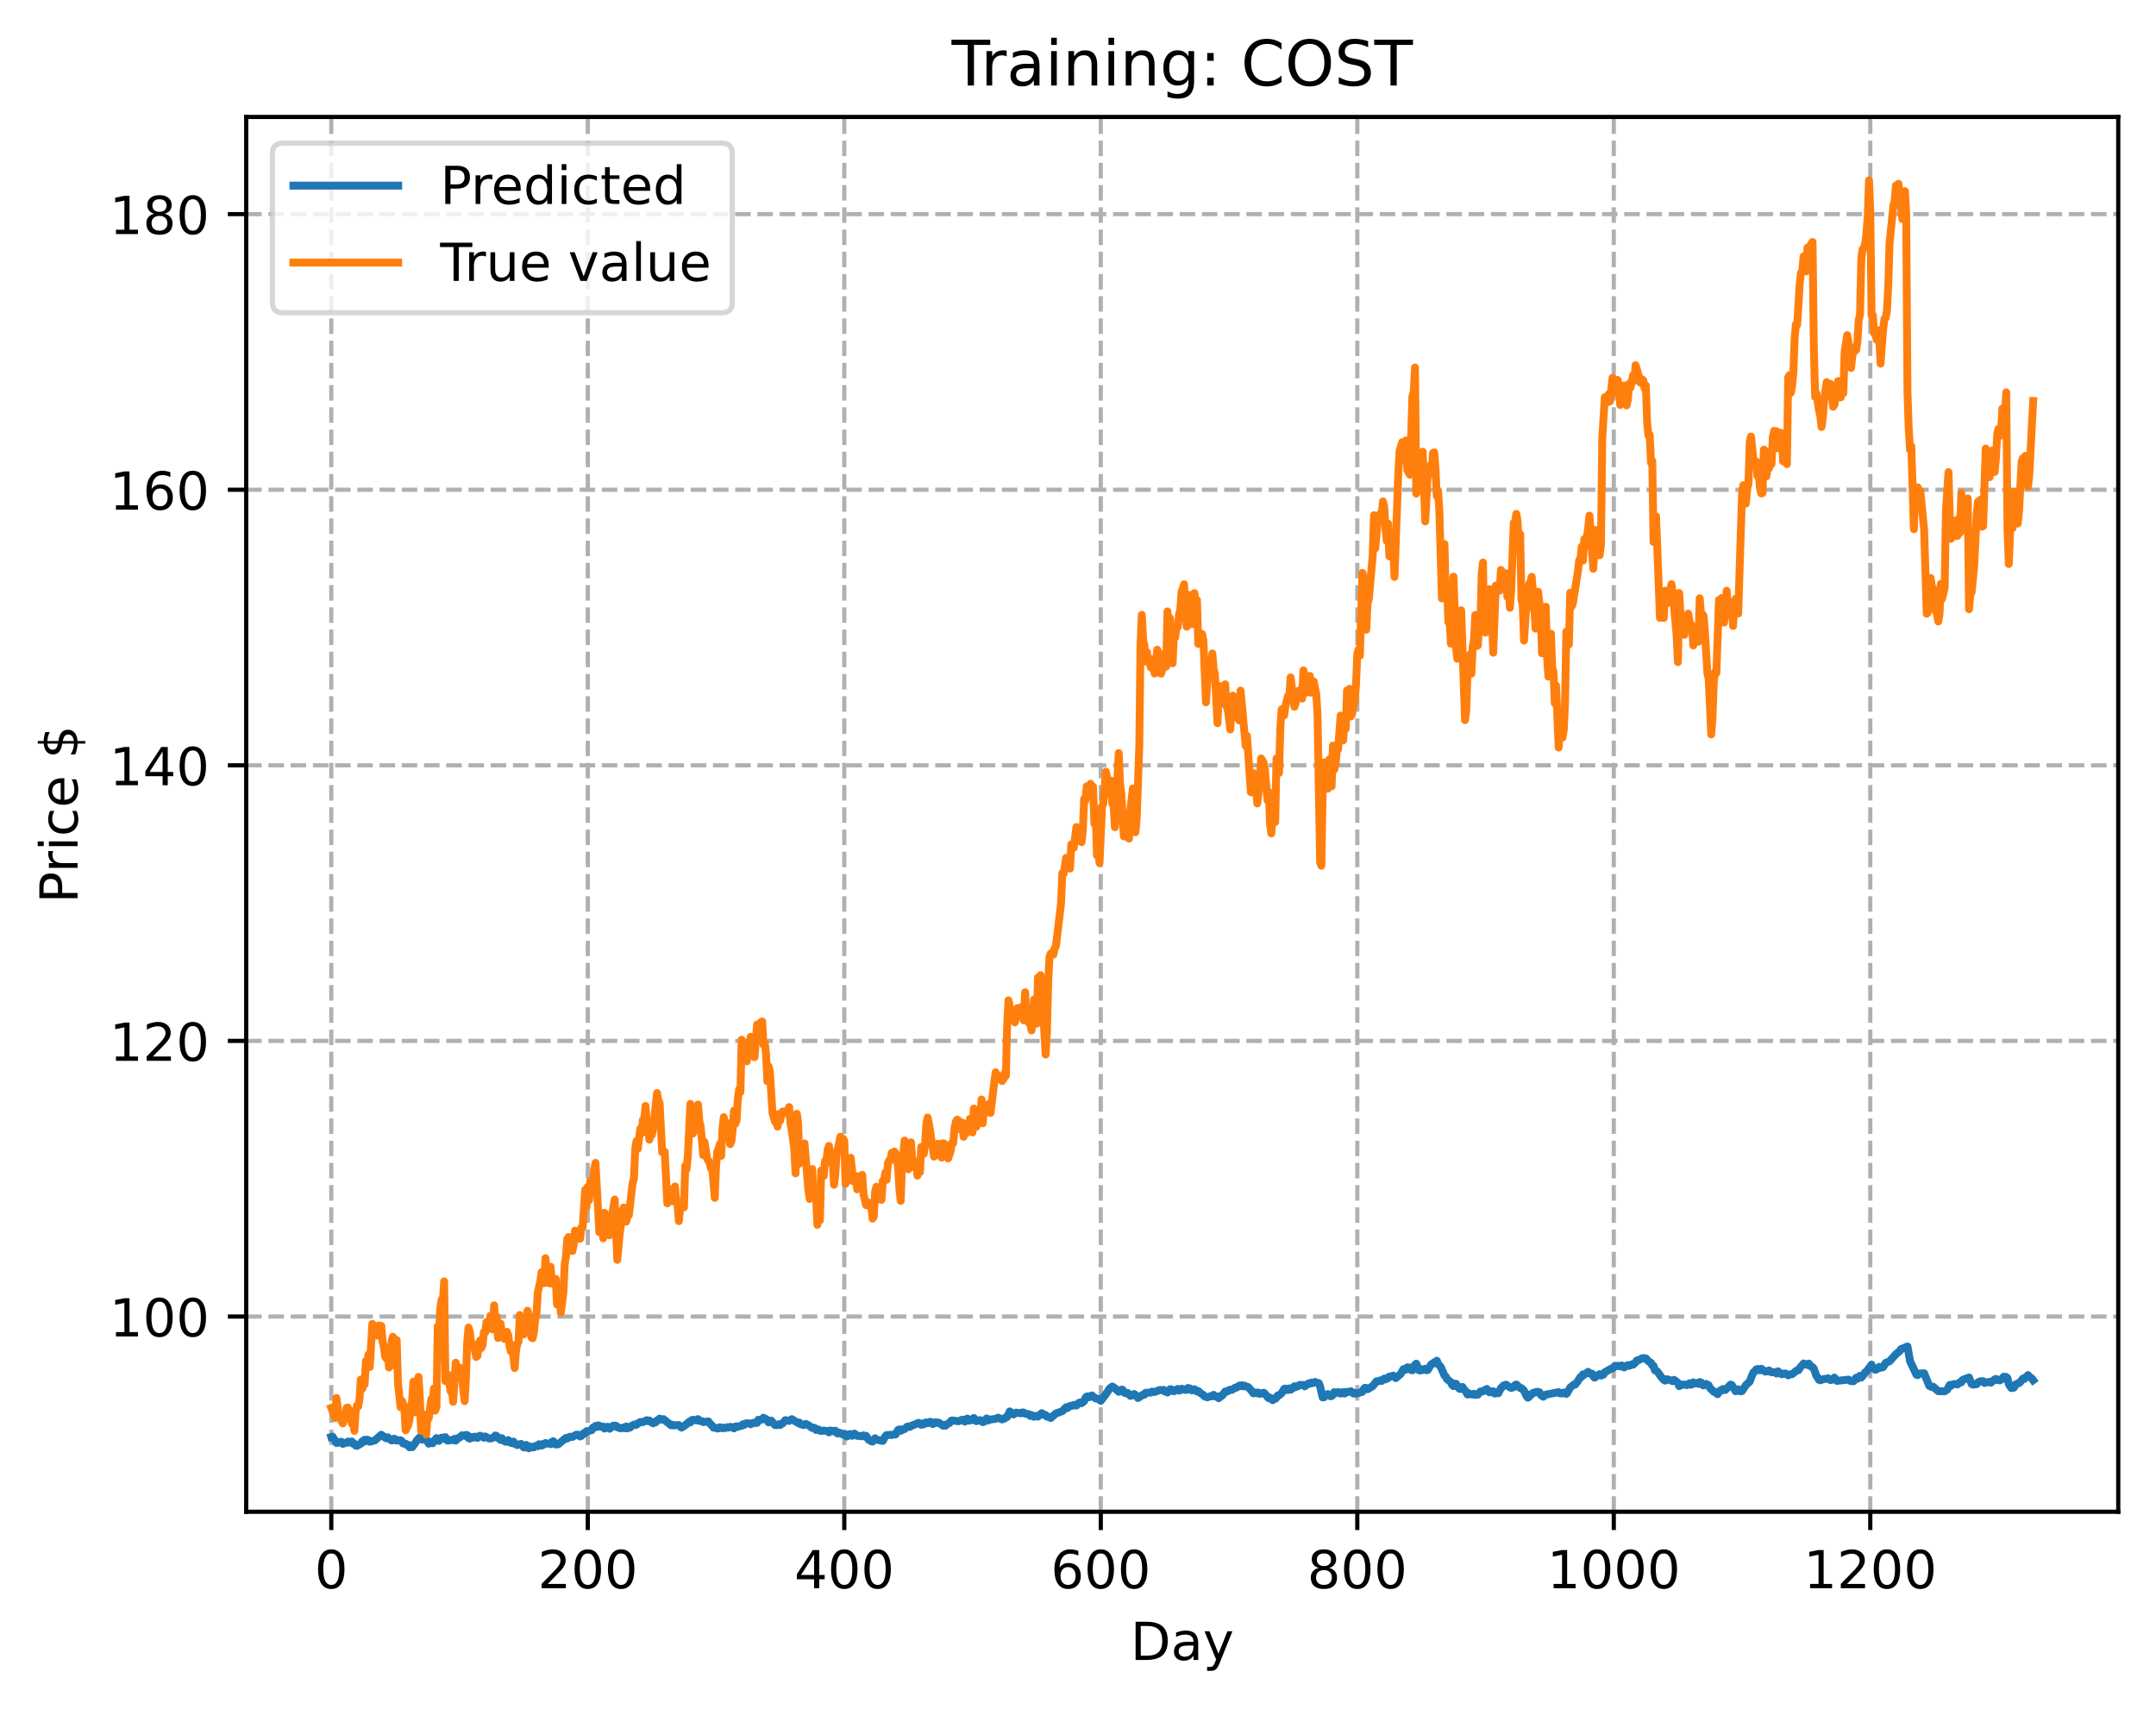 <?xml version="1.0" encoding="utf-8" standalone="no"?>
<!DOCTYPE svg PUBLIC "-//W3C//DTD SVG 1.1//EN"
  "http://www.w3.org/Graphics/SVG/1.1/DTD/svg11.dtd">
<!-- Created with matplotlib (https://matplotlib.org/) -->
<svg height="325.986pt" version="1.1" viewBox="0 0 411.286 325.986" width="411.286pt" xmlns="http://www.w3.org/2000/svg" xmlns:xlink="http://www.w3.org/1999/xlink">
 <defs>
  <style type="text/css">
*{stroke-linecap:butt;stroke-linejoin:round;}
  </style>
 </defs>
 <g id="figure_1">
  <g id="patch_1">
   <path d="M 0 325.986 
L 411.286 325.986 
L 411.286 0 
L 0 0 
z
" style="fill:#ffffff;"/>
  </g>
  <g id="axes_1">
   <g id="patch_2">
    <path d="M 46.966 288.43 
L 404.086 288.43 
L 404.086 22.318 
L 46.966 22.318 
z
" style="fill:#ffffff;"/>
   </g>
   <g id="matplotlib.axis_1">
    <g id="xtick_1">
     <g id="line2d_1">
      <path clip-path="url(#p223db91aed)" d="M 63.198 288.43 
L 63.198 22.318 
" style="fill:none;stroke:#b0b0b0;stroke-dasharray:2.96,1.28;stroke-dashoffset:0;stroke-width:0.8;"/>
     </g>
     <g id="line2d_2">
      <defs>
       <path d="M 0 0 
L 0 3.5 
" id="m9a3598c3ea" style="stroke:#000000;stroke-width:0.8;"/>
      </defs>
      <g>
       <use style="stroke:#000000;stroke-width:0.8;" x="63.198" xlink:href="#m9a3598c3ea" y="288.43"/>
      </g>
     </g>
     <g id="text_1">
      <!-- 0 -->
      <defs>
       <path d="M 31.781 66.406 
Q 24.172 66.406 20.328 58.906 
Q 16.5 51.422 16.5 36.375 
Q 16.5 21.391 20.328 13.891 
Q 24.172 6.391 31.781 6.391 
Q 39.453 6.391 43.281 13.891 
Q 47.125 21.391 47.125 36.375 
Q 47.125 51.422 43.281 58.906 
Q 39.453 66.406 31.781 66.406 
z
M 31.781 74.219 
Q 44.047 74.219 50.516 64.516 
Q 56.984 54.828 56.984 36.375 
Q 56.984 17.969 50.516 8.266 
Q 44.047 -1.422 31.781 -1.422 
Q 19.531 -1.422 13.062 8.266 
Q 6.594 17.969 6.594 36.375 
Q 6.594 54.828 13.062 64.516 
Q 19.531 74.219 31.781 74.219 
z
" id="DejaVuSans-48"/>
      </defs>
      <g transform="translate(60.017 303.029)scale(0.1 -0.1)">
       <use xlink:href="#DejaVuSans-48"/>
      </g>
     </g>
    </g>
    <g id="xtick_2">
     <g id="line2d_3">
      <path clip-path="url(#p223db91aed)" d="M 112.129 288.43 
L 112.129 22.318 
" style="fill:none;stroke:#b0b0b0;stroke-dasharray:2.96,1.28;stroke-dashoffset:0;stroke-width:0.8;"/>
     </g>
     <g id="line2d_4">
      <g>
       <use style="stroke:#000000;stroke-width:0.8;" x="112.129" xlink:href="#m9a3598c3ea" y="288.43"/>
      </g>
     </g>
     <g id="text_2">
      <!-- 200 -->
      <defs>
       <path d="M 19.188 8.297 
L 53.609 8.297 
L 53.609 0 
L 7.328 0 
L 7.328 8.297 
Q 12.938 14.109 22.625 23.891 
Q 32.328 33.688 34.812 36.531 
Q 39.547 41.844 41.422 45.531 
Q 43.312 49.219 43.312 52.781 
Q 43.312 58.594 39.234 62.25 
Q 35.156 65.922 28.609 65.922 
Q 23.969 65.922 18.812 64.312 
Q 13.672 62.703 7.812 59.422 
L 7.812 69.391 
Q 13.766 71.781 18.938 73 
Q 24.125 74.219 28.422 74.219 
Q 39.75 74.219 46.484 68.547 
Q 53.219 62.891 53.219 53.422 
Q 53.219 48.922 51.531 44.891 
Q 49.859 40.875 45.406 35.406 
Q 44.188 33.984 37.641 27.219 
Q 31.109 20.453 19.188 8.297 
z
" id="DejaVuSans-50"/>
      </defs>
      <g transform="translate(102.585 303.029)scale(0.1 -0.1)">
       <use xlink:href="#DejaVuSans-50"/>
       <use x="63.623" xlink:href="#DejaVuSans-48"/>
       <use x="127.246" xlink:href="#DejaVuSans-48"/>
      </g>
     </g>
    </g>
    <g id="xtick_3">
     <g id="line2d_5">
      <path clip-path="url(#p223db91aed)" d="M 161.06 288.43 
L 161.06 22.318 
" style="fill:none;stroke:#b0b0b0;stroke-dasharray:2.96,1.28;stroke-dashoffset:0;stroke-width:0.8;"/>
     </g>
     <g id="line2d_6">
      <g>
       <use style="stroke:#000000;stroke-width:0.8;" x="161.06" xlink:href="#m9a3598c3ea" y="288.43"/>
      </g>
     </g>
     <g id="text_3">
      <!-- 400 -->
      <defs>
       <path d="M 37.797 64.312 
L 12.891 25.391 
L 37.797 25.391 
z
M 35.203 72.906 
L 47.609 72.906 
L 47.609 25.391 
L 58.016 25.391 
L 58.016 17.188 
L 47.609 17.188 
L 47.609 0 
L 37.797 0 
L 37.797 17.188 
L 4.891 17.188 
L 4.891 26.703 
z
" id="DejaVuSans-52"/>
      </defs>
      <g transform="translate(151.516 303.029)scale(0.1 -0.1)">
       <use xlink:href="#DejaVuSans-52"/>
       <use x="63.623" xlink:href="#DejaVuSans-48"/>
       <use x="127.246" xlink:href="#DejaVuSans-48"/>
      </g>
     </g>
    </g>
    <g id="xtick_4">
     <g id="line2d_7">
      <path clip-path="url(#p223db91aed)" d="M 209.99 288.43 
L 209.99 22.318 
" style="fill:none;stroke:#b0b0b0;stroke-dasharray:2.96,1.28;stroke-dashoffset:0;stroke-width:0.8;"/>
     </g>
     <g id="line2d_8">
      <g>
       <use style="stroke:#000000;stroke-width:0.8;" x="209.99" xlink:href="#m9a3598c3ea" y="288.43"/>
      </g>
     </g>
     <g id="text_4">
      <!-- 600 -->
      <defs>
       <path d="M 33.016 40.375 
Q 26.375 40.375 22.484 35.828 
Q 18.609 31.297 18.609 23.391 
Q 18.609 15.531 22.484 10.953 
Q 26.375 6.391 33.016 6.391 
Q 39.656 6.391 43.531 10.953 
Q 47.406 15.531 47.406 23.391 
Q 47.406 31.297 43.531 35.828 
Q 39.656 40.375 33.016 40.375 
z
M 52.594 71.297 
L 52.594 62.312 
Q 48.875 64.062 45.094 64.984 
Q 41.312 65.922 37.594 65.922 
Q 27.828 65.922 22.672 59.328 
Q 17.531 52.734 16.797 39.406 
Q 19.672 43.656 24.016 45.922 
Q 28.375 48.188 33.594 48.188 
Q 44.578 48.188 50.953 41.516 
Q 57.328 34.859 57.328 23.391 
Q 57.328 12.156 50.688 5.359 
Q 44.047 -1.422 33.016 -1.422 
Q 20.359 -1.422 13.672 8.266 
Q 6.984 17.969 6.984 36.375 
Q 6.984 53.656 15.188 63.938 
Q 23.391 74.219 37.203 74.219 
Q 40.922 74.219 44.703 73.484 
Q 48.484 72.75 52.594 71.297 
z
" id="DejaVuSans-54"/>
      </defs>
      <g transform="translate(200.446 303.029)scale(0.1 -0.1)">
       <use xlink:href="#DejaVuSans-54"/>
       <use x="63.623" xlink:href="#DejaVuSans-48"/>
       <use x="127.246" xlink:href="#DejaVuSans-48"/>
      </g>
     </g>
    </g>
    <g id="xtick_5">
     <g id="line2d_9">
      <path clip-path="url(#p223db91aed)" d="M 258.921 288.43 
L 258.921 22.318 
" style="fill:none;stroke:#b0b0b0;stroke-dasharray:2.96,1.28;stroke-dashoffset:0;stroke-width:0.8;"/>
     </g>
     <g id="line2d_10">
      <g>
       <use style="stroke:#000000;stroke-width:0.8;" x="258.921" xlink:href="#m9a3598c3ea" y="288.43"/>
      </g>
     </g>
     <g id="text_5">
      <!-- 800 -->
      <defs>
       <path d="M 31.781 34.625 
Q 24.75 34.625 20.719 30.859 
Q 16.703 27.094 16.703 20.516 
Q 16.703 13.922 20.719 10.156 
Q 24.75 6.391 31.781 6.391 
Q 38.812 6.391 42.859 10.172 
Q 46.922 13.969 46.922 20.516 
Q 46.922 27.094 42.891 30.859 
Q 38.875 34.625 31.781 34.625 
z
M 21.922 38.812 
Q 15.578 40.375 12.031 44.719 
Q 8.5 49.078 8.5 55.328 
Q 8.5 64.062 14.719 69.141 
Q 20.953 74.219 31.781 74.219 
Q 42.672 74.219 48.875 69.141 
Q 55.078 64.062 55.078 55.328 
Q 55.078 49.078 51.531 44.719 
Q 48 40.375 41.703 38.812 
Q 48.828 37.156 52.797 32.312 
Q 56.781 27.484 56.781 20.516 
Q 56.781 9.906 50.312 4.234 
Q 43.844 -1.422 31.781 -1.422 
Q 19.734 -1.422 13.25 4.234 
Q 6.781 9.906 6.781 20.516 
Q 6.781 27.484 10.781 32.312 
Q 14.797 37.156 21.922 38.812 
z
M 18.312 54.391 
Q 18.312 48.734 21.844 45.562 
Q 25.391 42.391 31.781 42.391 
Q 38.141 42.391 41.719 45.562 
Q 45.312 48.734 45.312 54.391 
Q 45.312 60.062 41.719 63.234 
Q 38.141 66.406 31.781 66.406 
Q 25.391 66.406 21.844 63.234 
Q 18.312 60.062 18.312 54.391 
z
" id="DejaVuSans-56"/>
      </defs>
      <g transform="translate(249.377 303.029)scale(0.1 -0.1)">
       <use xlink:href="#DejaVuSans-56"/>
       <use x="63.623" xlink:href="#DejaVuSans-48"/>
       <use x="127.246" xlink:href="#DejaVuSans-48"/>
      </g>
     </g>
    </g>
    <g id="xtick_6">
     <g id="line2d_11">
      <path clip-path="url(#p223db91aed)" d="M 307.851 288.43 
L 307.851 22.318 
" style="fill:none;stroke:#b0b0b0;stroke-dasharray:2.96,1.28;stroke-dashoffset:0;stroke-width:0.8;"/>
     </g>
     <g id="line2d_12">
      <g>
       <use style="stroke:#000000;stroke-width:0.8;" x="307.851" xlink:href="#m9a3598c3ea" y="288.43"/>
      </g>
     </g>
     <g id="text_6">
      <!-- 1000 -->
      <defs>
       <path d="M 12.406 8.297 
L 28.516 8.297 
L 28.516 63.922 
L 10.984 60.406 
L 10.984 69.391 
L 28.422 72.906 
L 38.281 72.906 
L 38.281 8.297 
L 54.391 8.297 
L 54.391 0 
L 12.406 0 
z
" id="DejaVuSans-49"/>
      </defs>
      <g transform="translate(295.126 303.029)scale(0.1 -0.1)">
       <use xlink:href="#DejaVuSans-49"/>
       <use x="63.623" xlink:href="#DejaVuSans-48"/>
       <use x="127.246" xlink:href="#DejaVuSans-48"/>
       <use x="190.869" xlink:href="#DejaVuSans-48"/>
      </g>
     </g>
    </g>
    <g id="xtick_7">
     <g id="line2d_13">
      <path clip-path="url(#p223db91aed)" d="M 356.782 288.43 
L 356.782 22.318 
" style="fill:none;stroke:#b0b0b0;stroke-dasharray:2.96,1.28;stroke-dashoffset:0;stroke-width:0.8;"/>
     </g>
     <g id="line2d_14">
      <g>
       <use style="stroke:#000000;stroke-width:0.8;" x="356.782" xlink:href="#m9a3598c3ea" y="288.43"/>
      </g>
     </g>
     <g id="text_7">
      <!-- 1200 -->
      <g transform="translate(344.057 303.029)scale(0.1 -0.1)">
       <use xlink:href="#DejaVuSans-49"/>
       <use x="63.623" xlink:href="#DejaVuSans-50"/>
       <use x="127.246" xlink:href="#DejaVuSans-48"/>
       <use x="190.869" xlink:href="#DejaVuSans-48"/>
      </g>
     </g>
    </g>
    <g id="text_8">
     <!-- Day -->
     <defs>
      <path d="M 19.672 64.797 
L 19.672 8.109 
L 31.594 8.109 
Q 46.688 8.109 53.688 14.938 
Q 60.688 21.781 60.688 36.531 
Q 60.688 51.172 53.688 57.984 
Q 46.688 64.797 31.594 64.797 
z
M 9.812 72.906 
L 30.078 72.906 
Q 51.266 72.906 61.172 64.094 
Q 71.094 55.281 71.094 36.531 
Q 71.094 17.672 61.125 8.828 
Q 51.172 0 30.078 0 
L 9.812 0 
z
" id="DejaVuSans-68"/>
      <path d="M 34.281 27.484 
Q 23.391 27.484 19.188 25 
Q 14.984 22.516 14.984 16.5 
Q 14.984 11.719 18.141 8.906 
Q 21.297 6.109 26.703 6.109 
Q 34.188 6.109 38.703 11.406 
Q 43.219 16.703 43.219 25.484 
L 43.219 27.484 
z
M 52.203 31.203 
L 52.203 0 
L 43.219 0 
L 43.219 8.297 
Q 40.141 3.328 35.547 0.953 
Q 30.953 -1.422 24.312 -1.422 
Q 15.922 -1.422 10.953 3.297 
Q 6 8.016 6 15.922 
Q 6 25.141 12.172 29.828 
Q 18.359 34.516 30.609 34.516 
L 43.219 34.516 
L 43.219 35.406 
Q 43.219 41.609 39.141 45 
Q 35.062 48.391 27.688 48.391 
Q 23 48.391 18.547 47.266 
Q 14.109 46.141 10.016 43.891 
L 10.016 52.203 
Q 14.938 54.109 19.578 55.047 
Q 24.219 56 28.609 56 
Q 40.484 56 46.344 49.844 
Q 52.203 43.703 52.203 31.203 
z
" id="DejaVuSans-97"/>
      <path d="M 32.172 -5.078 
Q 28.375 -14.844 24.75 -17.812 
Q 21.141 -20.797 15.094 -20.797 
L 7.906 -20.797 
L 7.906 -13.281 
L 13.188 -13.281 
Q 16.891 -13.281 18.938 -11.516 
Q 21 -9.766 23.484 -3.219 
L 25.094 0.875 
L 2.984 54.688 
L 12.5 54.688 
L 29.594 11.922 
L 46.688 54.688 
L 56.203 54.688 
z
" id="DejaVuSans-121"/>
     </defs>
     <g transform="translate(215.652 316.707)scale(0.1 -0.1)">
      <use xlink:href="#DejaVuSans-68"/>
      <use x="77.002" xlink:href="#DejaVuSans-97"/>
      <use x="138.281" xlink:href="#DejaVuSans-121"/>
     </g>
    </g>
   </g>
   <g id="matplotlib.axis_2">
    <g id="ytick_1">
     <g id="line2d_15">
      <path clip-path="url(#p223db91aed)" d="M 46.966 251.182 
L 404.086 251.182 
" style="fill:none;stroke:#b0b0b0;stroke-dasharray:2.96,1.28;stroke-dashoffset:0;stroke-width:0.8;"/>
     </g>
     <g id="line2d_16">
      <defs>
       <path d="M 0 0 
L -3.5 0 
" id="m848211ac8a" style="stroke:#000000;stroke-width:0.8;"/>
      </defs>
      <g>
       <use style="stroke:#000000;stroke-width:0.8;" x="46.966" xlink:href="#m848211ac8a" y="251.182"/>
      </g>
     </g>
     <g id="text_9">
      <!-- 100 -->
      <g transform="translate(20.878 254.981)scale(0.1 -0.1)">
       <use xlink:href="#DejaVuSans-49"/>
       <use x="63.623" xlink:href="#DejaVuSans-48"/>
       <use x="127.246" xlink:href="#DejaVuSans-48"/>
      </g>
     </g>
    </g>
    <g id="ytick_2">
     <g id="line2d_17">
      <path clip-path="url(#p223db91aed)" d="M 46.966 198.6 
L 404.086 198.6 
" style="fill:none;stroke:#b0b0b0;stroke-dasharray:2.96,1.28;stroke-dashoffset:0;stroke-width:0.8;"/>
     </g>
     <g id="line2d_18">
      <g>
       <use style="stroke:#000000;stroke-width:0.8;" x="46.966" xlink:href="#m848211ac8a" y="198.6"/>
      </g>
     </g>
     <g id="text_10">
      <!-- 120 -->
      <g transform="translate(20.878 202.399)scale(0.1 -0.1)">
       <use xlink:href="#DejaVuSans-49"/>
       <use x="63.623" xlink:href="#DejaVuSans-50"/>
       <use x="127.246" xlink:href="#DejaVuSans-48"/>
      </g>
     </g>
    </g>
    <g id="ytick_3">
     <g id="line2d_19">
      <path clip-path="url(#p223db91aed)" d="M 46.966 146.019 
L 404.086 146.019 
" style="fill:none;stroke:#b0b0b0;stroke-dasharray:2.96,1.28;stroke-dashoffset:0;stroke-width:0.8;"/>
     </g>
     <g id="line2d_20">
      <g>
       <use style="stroke:#000000;stroke-width:0.8;" x="46.966" xlink:href="#m848211ac8a" y="146.019"/>
      </g>
     </g>
     <g id="text_11">
      <!-- 140 -->
      <g transform="translate(20.878 149.818)scale(0.1 -0.1)">
       <use xlink:href="#DejaVuSans-49"/>
       <use x="63.623" xlink:href="#DejaVuSans-52"/>
       <use x="127.246" xlink:href="#DejaVuSans-48"/>
      </g>
     </g>
    </g>
    <g id="ytick_4">
     <g id="line2d_21">
      <path clip-path="url(#p223db91aed)" d="M 46.966 93.437 
L 404.086 93.437 
" style="fill:none;stroke:#b0b0b0;stroke-dasharray:2.96,1.28;stroke-dashoffset:0;stroke-width:0.8;"/>
     </g>
     <g id="line2d_22">
      <g>
       <use style="stroke:#000000;stroke-width:0.8;" x="46.966" xlink:href="#m848211ac8a" y="93.437"/>
      </g>
     </g>
     <g id="text_12">
      <!-- 160 -->
      <g transform="translate(20.878 97.236)scale(0.1 -0.1)">
       <use xlink:href="#DejaVuSans-49"/>
       <use x="63.623" xlink:href="#DejaVuSans-54"/>
       <use x="127.246" xlink:href="#DejaVuSans-48"/>
      </g>
     </g>
    </g>
    <g id="ytick_5">
     <g id="line2d_23">
      <path clip-path="url(#p223db91aed)" d="M 46.966 40.855 
L 404.086 40.855 
" style="fill:none;stroke:#b0b0b0;stroke-dasharray:2.96,1.28;stroke-dashoffset:0;stroke-width:0.8;"/>
     </g>
     <g id="line2d_24">
      <g>
       <use style="stroke:#000000;stroke-width:0.8;" x="46.966" xlink:href="#m848211ac8a" y="40.855"/>
      </g>
     </g>
     <g id="text_13">
      <!-- 180 -->
      <g transform="translate(20.878 44.655)scale(0.1 -0.1)">
       <use xlink:href="#DejaVuSans-49"/>
       <use x="63.623" xlink:href="#DejaVuSans-56"/>
       <use x="127.246" xlink:href="#DejaVuSans-48"/>
      </g>
     </g>
    </g>
    <g id="text_14">
     <!-- Price $ -->
     <defs>
      <path d="M 19.672 64.797 
L 19.672 37.406 
L 32.078 37.406 
Q 38.969 37.406 42.719 40.969 
Q 46.484 44.531 46.484 51.125 
Q 46.484 57.672 42.719 61.234 
Q 38.969 64.797 32.078 64.797 
z
M 9.812 72.906 
L 32.078 72.906 
Q 44.344 72.906 50.609 67.359 
Q 56.891 61.812 56.891 51.125 
Q 56.891 40.328 50.609 34.812 
Q 44.344 29.297 32.078 29.297 
L 19.672 29.297 
L 19.672 0 
L 9.812 0 
z
" id="DejaVuSans-80"/>
      <path d="M 41.109 46.297 
Q 39.594 47.172 37.812 47.578 
Q 36.031 48 33.891 48 
Q 26.266 48 22.188 43.047 
Q 18.109 38.094 18.109 28.812 
L 18.109 0 
L 9.078 0 
L 9.078 54.688 
L 18.109 54.688 
L 18.109 46.188 
Q 20.953 51.172 25.484 53.578 
Q 30.031 56 36.531 56 
Q 37.453 56 38.578 55.875 
Q 39.703 55.766 41.062 55.516 
z
" id="DejaVuSans-114"/>
      <path d="M 9.422 54.688 
L 18.406 54.688 
L 18.406 0 
L 9.422 0 
z
M 9.422 75.984 
L 18.406 75.984 
L 18.406 64.594 
L 9.422 64.594 
z
" id="DejaVuSans-105"/>
      <path d="M 48.781 52.594 
L 48.781 44.188 
Q 44.969 46.297 41.141 47.344 
Q 37.312 48.391 33.406 48.391 
Q 24.656 48.391 19.812 42.844 
Q 14.984 37.312 14.984 27.297 
Q 14.984 17.281 19.812 11.734 
Q 24.656 6.203 33.406 6.203 
Q 37.312 6.203 41.141 7.25 
Q 44.969 8.297 48.781 10.406 
L 48.781 2.094 
Q 45.016 0.344 40.984 -0.531 
Q 36.969 -1.422 32.422 -1.422 
Q 20.062 -1.422 12.781 6.344 
Q 5.516 14.109 5.516 27.297 
Q 5.516 40.672 12.859 48.328 
Q 20.219 56 33.016 56 
Q 37.156 56 41.109 55.141 
Q 45.062 54.297 48.781 52.594 
z
" id="DejaVuSans-99"/>
      <path d="M 56.203 29.594 
L 56.203 25.203 
L 14.891 25.203 
Q 15.484 15.922 20.484 11.062 
Q 25.484 6.203 34.422 6.203 
Q 39.594 6.203 44.453 7.469 
Q 49.312 8.734 54.109 11.281 
L 54.109 2.781 
Q 49.266 0.734 44.188 -0.344 
Q 39.109 -1.422 33.891 -1.422 
Q 20.797 -1.422 13.156 6.188 
Q 5.516 13.812 5.516 26.812 
Q 5.516 40.234 12.766 48.109 
Q 20.016 56 32.328 56 
Q 43.359 56 49.781 48.891 
Q 56.203 41.797 56.203 29.594 
z
M 47.219 32.234 
Q 47.125 39.594 43.094 43.984 
Q 39.062 48.391 32.422 48.391 
Q 24.906 48.391 20.391 44.141 
Q 15.875 39.891 15.188 32.172 
z
" id="DejaVuSans-101"/>
      <path id="DejaVuSans-32"/>
      <path d="M 33.797 -14.703 
L 28.906 -14.703 
L 28.859 0 
Q 23.734 0.094 18.609 1.188 
Q 13.484 2.297 8.297 4.5 
L 8.297 13.281 
Q 13.281 10.156 18.375 8.562 
Q 23.484 6.984 28.906 6.938 
L 28.906 29.203 
Q 18.109 30.953 13.203 35.156 
Q 8.297 39.359 8.297 46.688 
Q 8.297 54.641 13.625 59.219 
Q 18.953 63.812 28.906 64.5 
L 28.906 75.984 
L 33.797 75.984 
L 33.797 64.656 
Q 38.328 64.453 42.578 63.688 
Q 46.828 62.938 50.875 61.625 
L 50.875 53.078 
Q 46.828 55.125 42.547 56.25 
Q 38.281 57.375 33.797 57.562 
L 33.797 36.719 
Q 44.875 35.016 50.094 30.609 
Q 55.328 26.219 55.328 18.609 
Q 55.328 10.359 49.781 5.594 
Q 44.234 0.828 33.797 0.094 
z
M 28.906 37.594 
L 28.906 57.625 
Q 23.25 56.984 20.266 54.391 
Q 17.281 51.812 17.281 47.516 
Q 17.281 43.312 20.031 40.969 
Q 22.797 38.625 28.906 37.594 
z
M 33.797 28.219 
L 33.797 7.078 
Q 39.984 7.906 43.141 10.594 
Q 46.297 13.281 46.297 17.672 
Q 46.297 21.969 43.281 24.5 
Q 40.281 27.047 33.797 28.219 
z
" id="DejaVuSans-36"/>
     </defs>
     <g transform="translate(14.798 172.342)rotate(-90)scale(0.1 -0.1)">
      <use xlink:href="#DejaVuSans-80"/>
      <use x="58.553" xlink:href="#DejaVuSans-114"/>
      <use x="99.666" xlink:href="#DejaVuSans-105"/>
      <use x="127.449" xlink:href="#DejaVuSans-99"/>
      <use x="182.43" xlink:href="#DejaVuSans-101"/>
      <use x="243.953" xlink:href="#DejaVuSans-32"/>
      <use x="275.74" xlink:href="#DejaVuSans-36"/>
     </g>
    </g>
   </g>
   <g id="line2d_25">
    <path clip-path="url(#p223db91aed)" d="M 63.198 274.173 
L 63.443 274.101 
L 64.177 275.308 
L 64.422 275.284 
L 64.911 275.085 
L 65.156 275.091 
L 65.4 275.482 
L 65.89 275.322 
L 66.134 275.27 
L 66.379 275.04 
L 66.623 275.222 
L 67.113 275.019 
L 67.357 275.455 
L 67.602 275.425 
L 67.847 275.806 
L 68.091 275.862 
L 68.825 275.446 
L 69.07 275.022 
L 69.315 275.131 
L 69.559 274.695 
L 69.804 274.949 
L 70.049 274.681 
L 70.293 274.779 
L 70.538 275.082 
L 71.517 274.816 
L 72.74 273.737 
L 73.474 274.311 
L 73.718 274.42 
L 73.963 274.216 
L 74.452 274.646 
L 74.697 274.839 
L 74.942 274.783 
L 75.186 274.489 
L 75.676 274.863 
L 75.92 274.753 
L 76.165 274.847 
L 76.41 274.79 
L 76.654 274.958 
L 76.899 275.416 
L 77.388 275.451 
L 77.633 275.699 
L 77.878 275.657 
L 78.122 276.139 
L 78.367 275.893 
L 78.611 276.119 
L 79.101 275.471 
L 79.59 274.729 
L 80.079 274.216 
L 80.324 274.038 
L 80.569 274.689 
L 80.813 274.578 
L 81.303 274.631 
L 81.792 275.457 
L 82.037 275.072 
L 82.526 275.365 
L 83.26 274.384 
L 83.749 274.917 
L 84.239 274.301 
L 84.483 274.335 
L 84.972 274.195 
L 85.217 274.794 
L 85.462 274.872 
L 85.706 274.736 
L 86.196 274.774 
L 86.44 274.766 
L 86.685 274.519 
L 86.93 274.868 
L 87.419 274.355 
L 87.664 274.284 
L 88.153 273.837 
L 88.642 273.956 
L 88.887 273.771 
L 89.132 273.814 
L 89.376 274.39 
L 89.621 274.483 
L 89.866 274.159 
L 90.355 274.294 
L 90.599 274.094 
L 91.089 274.344 
L 91.333 274.034 
L 91.578 273.927 
L 91.823 274.108 
L 92.067 274.079 
L 92.312 274.312 
L 92.557 274.071 
L 93.291 274.456 
L 93.78 274.425 
L 94.025 274.321 
L 94.514 273.884 
L 94.759 273.996 
L 95.003 274.371 
L 95.248 274.338 
L 95.493 274.731 
L 95.737 274.396 
L 95.982 274.798 
L 96.471 275.087 
L 96.96 274.765 
L 97.205 275.179 
L 97.694 275.359 
L 97.939 275.045 
L 98.184 275.48 
L 98.428 275.529 
L 98.673 275.711 
L 99.162 275.546 
L 99.407 275.485 
L 99.652 275.705 
L 99.896 276.144 
L 100.141 276.16 
L 100.386 275.686 
L 100.63 276.131 
L 100.875 276.334 
L 101.12 275.977 
L 101.609 276.172 
L 101.854 276.133 
L 102.098 275.872 
L 102.587 275.934 
L 102.832 275.551 
L 103.321 275.814 
L 103.566 275.497 
L 103.811 275.603 
L 104.055 275.324 
L 104.3 275.428 
L 104.789 275.395 
L 105.034 275.535 
L 105.279 275.13 
L 105.523 274.974 
L 106.013 275.601 
L 106.502 275.553 
L 106.991 275.139 
L 107.97 274.345 
L 108.215 274.462 
L 108.704 274.117 
L 109.193 274.164 
L 109.927 273.73 
L 110.416 273.748 
L 110.661 274.072 
L 110.906 273.957 
L 111.395 273.407 
L 111.64 273.463 
L 111.884 273.072 
L 112.863 272.881 
L 113.108 272.374 
L 113.352 272.363 
L 113.597 272.065 
L 113.842 272.27 
L 114.086 271.953 
L 114.331 272.012 
L 114.575 272.217 
L 115.065 272.182 
L 115.309 272.562 
L 115.799 272.237 
L 116.043 272.231 
L 116.288 272.599 
L 116.777 272.223 
L 117.022 272 
L 117.511 272.029 
L 117.756 272.326 
L 118.001 272.326 
L 118.245 272.499 
L 118.735 272.477 
L 118.979 272.343 
L 119.224 272.5 
L 119.469 272.158 
L 119.713 272.518 
L 119.958 272.319 
L 120.203 272.373 
L 120.447 272.059 
L 120.936 271.792 
L 121.181 271.895 
L 121.426 271.833 
L 121.67 271.552 
L 121.915 271.5 
L 122.16 271.298 
L 122.649 271.333 
L 123.383 270.963 
L 123.628 271.156 
L 123.872 271.018 
L 124.362 271.442 
L 124.606 271.557 
L 124.851 271.296 
L 125.096 271.364 
L 125.34 271.004 
L 125.585 270.895 
L 125.83 270.663 
L 126.074 270.888 
L 126.563 270.759 
L 128.031 271.94 
L 128.276 271.829 
L 128.521 271.953 
L 129.499 271.887 
L 129.989 272.379 
L 130.478 272.096 
L 130.967 271.719 
L 131.457 271.261 
L 131.701 271.387 
L 131.946 270.952 
L 132.191 270.871 
L 132.924 271.009 
L 133.169 270.761 
L 133.414 271.101 
L 133.903 271.144 
L 134.148 271.329 
L 135.126 271.197 
L 135.616 271.823 
L 135.86 272.002 
L 136.105 272.382 
L 136.594 272.444 
L 136.839 272.561 
L 137.084 272.535 
L 137.328 272.303 
L 137.818 272.501 
L 138.062 272.384 
L 138.307 272.483 
L 138.796 272.295 
L 139.041 272.377 
L 139.285 272.228 
L 139.775 272.353 
L 140.019 272.534 
L 140.264 272.178 
L 140.509 272.13 
L 140.753 272.243 
L 141.243 272.035 
L 141.487 272.036 
L 141.732 271.738 
L 141.977 271.858 
L 142.221 271.596 
L 142.711 271.545 
L 142.955 271.58 
L 143.2 271.736 
L 143.689 271.477 
L 143.934 271.426 
L 144.178 271.507 
L 144.423 271.464 
L 144.668 270.881 
L 144.912 270.97 
L 145.157 270.837 
L 145.402 270.836 
L 145.646 270.486 
L 145.891 270.718 
L 146.136 270.733 
L 146.625 271.38 
L 147.114 271.041 
L 147.848 271.891 
L 148.093 271.915 
L 148.582 271.725 
L 148.827 271.9 
L 149.072 271.642 
L 149.316 271.571 
L 149.806 270.956 
L 150.539 271.103 
L 151.029 270.766 
L 152.252 271.504 
L 152.497 271.414 
L 152.741 271.745 
L 152.986 271.759 
L 153.231 271.901 
L 153.475 271.847 
L 153.72 271.673 
L 154.209 271.916 
L 154.943 272.453 
L 155.188 272.384 
L 155.433 272.453 
L 155.677 272.831 
L 156.166 272.74 
L 156.411 272.965 
L 156.656 273.023 
L 157.145 272.953 
L 157.879 273.031 
L 158.124 273.294 
L 158.368 272.931 
L 158.613 273.094 
L 158.858 272.985 
L 159.102 273.107 
L 159.347 272.968 
L 159.592 273.365 
L 159.836 273.516 
L 160.081 273.329 
L 160.815 273.705 
L 161.06 273.594 
L 161.304 273.671 
L 161.549 274.084 
L 162.038 273.622 
L 162.283 273.619 
L 162.527 273.95 
L 163.017 273.518 
L 163.506 273.959 
L 163.995 273.951 
L 164.24 274.048 
L 164.729 273.854 
L 164.974 274.08 
L 165.219 273.96 
L 165.708 274.705 
L 165.953 274.757 
L 166.197 274.985 
L 166.442 275.055 
L 166.931 274.417 
L 167.176 274.682 
L 168.399 274.919 
L 168.888 274.027 
L 169.133 273.799 
L 169.622 273.793 
L 169.867 273.742 
L 170.112 273.807 
L 170.356 273.7 
L 170.846 273.684 
L 171.335 272.809 
L 171.58 272.713 
L 171.824 272.993 
L 172.314 272.684 
L 172.558 272.665 
L 173.048 272.208 
L 173.292 272.168 
L 173.537 272.249 
L 173.782 272.034 
L 174.026 272.012 
L 174.271 271.836 
L 174.515 271.804 
L 175.005 271.539 
L 175.249 271.465 
L 175.739 271.853 
L 175.983 271.578 
L 176.228 271.754 
L 176.473 271.458 
L 176.717 271.384 
L 176.962 271.536 
L 177.451 271.261 
L 177.696 271.371 
L 177.941 271.71 
L 178.43 271.357 
L 178.675 271.481 
L 178.919 271.396 
L 179.164 271.486 
L 179.898 272.025 
L 180.142 271.869 
L 180.387 272.009 
L 180.632 271.724 
L 181.121 271.508 
L 181.366 271.149 
L 181.61 271.006 
L 182.834 271.166 
L 183.568 270.863 
L 183.812 270.876 
L 184.057 271.235 
L 184.302 270.8 
L 184.546 270.647 
L 184.791 271.06 
L 185.525 270.918 
L 185.77 270.54 
L 186.259 271.152 
L 186.993 270.944 
L 187.482 271.343 
L 187.727 271.25 
L 188.216 270.628 
L 188.461 271.025 
L 188.95 270.827 
L 189.929 270.707 
L 190.418 270.472 
L 191.152 270.821 
L 191.641 270.657 
L 191.886 270.391 
L 192.13 270.357 
L 192.62 269.288 
L 193.109 269.646 
L 193.354 269.869 
L 193.843 269.518 
L 194.822 269.649 
L 195.066 269.469 
L 195.311 269.52 
L 195.556 269.729 
L 196.29 269.828 
L 196.534 270.152 
L 196.779 269.993 
L 197.268 270.314 
L 197.513 270.152 
L 197.758 270.151 
L 198.002 270.272 
L 198.736 269.618 
L 199.225 269.974 
L 199.47 269.989 
L 199.715 270.289 
L 199.959 270.295 
L 200.449 270.551 
L 200.938 270.111 
L 201.427 269.682 
L 202.651 269.246 
L 203.385 268.489 
L 203.629 268.651 
L 204.118 268.234 
L 204.608 268.209 
L 204.852 268.033 
L 205.342 268.174 
L 205.831 267.634 
L 206.076 267.582 
L 206.32 267.73 
L 206.81 267.329 
L 207.054 266.708 
L 207.299 266.45 
L 207.544 266.416 
L 207.788 266.583 
L 208.033 266.476 
L 208.278 266.235 
L 209.012 266.822 
L 209.501 266.907 
L 209.99 267.274 
L 211.213 265.651 
L 211.703 264.896 
L 212.192 264.533 
L 212.681 264.864 
L 213.415 265.548 
L 213.905 265.133 
L 214.149 265.156 
L 214.394 265.609 
L 214.639 265.813 
L 215.128 265.762 
L 215.617 266.319 
L 216.106 266.228 
L 216.351 265.967 
L 216.84 266.314 
L 217.085 266.734 
L 218.064 266.08 
L 218.308 266.109 
L 218.553 265.732 
L 219.532 265.702 
L 219.776 265.501 
L 220.266 265.586 
L 221.244 265.197 
L 221.734 265.251 
L 221.978 265.175 
L 222.223 265.5 
L 222.467 265.407 
L 222.712 265.689 
L 223.201 265.06 
L 223.446 265.065 
L 223.691 265.365 
L 223.935 265.452 
L 224.669 265.001 
L 224.914 265.317 
L 225.159 265.253 
L 225.403 264.966 
L 226.137 265.186 
L 226.382 265.181 
L 226.627 264.816 
L 227.116 264.961 
L 227.361 265.274 
L 227.85 265.051 
L 228.339 265.494 
L 228.584 265.399 
L 229.073 265.844 
L 229.562 266.162 
L 229.807 266.429 
L 230.296 266.605 
L 231.03 266.342 
L 231.275 266.417 
L 231.52 266.132 
L 231.764 266.387 
L 232.009 266.427 
L 232.498 266.77 
L 232.743 266.359 
L 232.988 266.39 
L 233.232 266.161 
L 233.722 265.489 
L 233.966 265.55 
L 234.211 265.439 
L 234.455 265.2 
L 234.7 265.144 
L 234.945 265.207 
L 235.679 264.734 
L 235.923 264.733 
L 236.413 264.356 
L 236.657 264.452 
L 236.902 264.29 
L 237.147 264.514 
L 237.391 264.365 
L 237.881 264.588 
L 238.125 264.658 
L 238.859 265.478 
L 239.104 265.844 
L 239.593 265.679 
L 239.838 265.836 
L 240.082 265.693 
L 240.327 265.955 
L 241.061 265.721 
L 241.306 265.906 
L 241.795 266.541 
L 242.04 266.787 
L 242.284 266.657 
L 242.774 267.145 
L 243.018 266.808 
L 243.263 266.89 
L 243.508 266.686 
L 243.752 266.234 
L 243.997 266.215 
L 244.486 265.83 
L 244.976 264.988 
L 245.22 264.927 
L 245.465 265.213 
L 245.709 265.191 
L 245.954 264.891 
L 246.199 265.16 
L 246.443 264.83 
L 246.688 264.833 
L 246.933 264.486 
L 247.177 264.659 
L 247.422 264.485 
L 247.667 264.466 
L 247.911 264.239 
L 248.645 264.231 
L 248.89 264.503 
L 249.624 263.952 
L 249.869 264.015 
L 250.113 263.807 
L 250.358 263.911 
L 250.847 263.669 
L 251.337 263.836 
L 251.581 263.894 
L 251.826 264.535 
L 252.315 266.618 
L 252.56 266.591 
L 252.804 266.266 
L 253.294 265.98 
L 253.783 266.394 
L 254.028 266.363 
L 254.272 266.115 
L 254.517 265.618 
L 254.762 265.823 
L 255.251 265.602 
L 255.74 265.886 
L 255.985 265.646 
L 256.23 265.597 
L 256.474 265.881 
L 256.719 265.573 
L 256.964 265.648 
L 257.697 265.434 
L 258.187 265.877 
L 258.431 265.73 
L 258.676 265.929 
L 259.165 265.769 
L 259.899 265.545 
L 260.144 265.018 
L 260.389 264.779 
L 260.633 264.82 
L 260.878 265.06 
L 261.612 264.613 
L 261.857 264.468 
L 262.591 263.537 
L 262.835 263.581 
L 263.325 263.352 
L 263.569 263.486 
L 264.058 263.032 
L 264.303 263.182 
L 264.548 262.926 
L 264.792 262.961 
L 265.037 262.639 
L 265.282 262.644 
L 265.771 262.459 
L 266.26 262.937 
L 266.994 262.31 
L 267.239 262.083 
L 267.728 261.213 
L 267.973 261.377 
L 268.218 261.302 
L 268.462 260.874 
L 268.952 260.919 
L 269.196 261.413 
L 269.441 261.448 
L 269.93 260.375 
L 270.175 260.184 
L 270.664 261.421 
L 270.909 261.499 
L 271.153 261.223 
L 271.398 261.396 
L 271.887 261.136 
L 272.132 261.44 
L 272.377 261.38 
L 272.866 260.547 
L 273.111 260.24 
L 273.355 260.201 
L 273.6 259.924 
L 273.845 259.878 
L 274.089 259.616 
L 274.334 260.254 
L 274.823 260.768 
L 275.557 262.438 
L 275.802 262.645 
L 276.046 263.151 
L 276.78 263.702 
L 277.025 264.269 
L 277.27 264.462 
L 277.514 263.996 
L 277.759 264.015 
L 278.248 264.813 
L 278.493 265.015 
L 278.982 264.617 
L 279.227 265.065 
L 279.472 265.257 
L 279.961 266.07 
L 280.206 265.826 
L 280.45 266.021 
L 280.94 266.061 
L 281.184 265.917 
L 281.429 266.137 
L 281.918 266.093 
L 282.407 265.488 
L 282.897 265.463 
L 283.141 265.256 
L 283.386 265.197 
L 283.631 265.001 
L 283.875 265.453 
L 284.12 265.643 
L 284.365 265.462 
L 284.609 265.617 
L 284.854 265.442 
L 285.099 265.88 
L 285.343 265.842 
L 285.588 265.643 
L 285.833 265.82 
L 286.322 264.834 
L 286.567 264.678 
L 286.811 264.35 
L 287.301 264.182 
L 288.034 264.695 
L 288.279 264.823 
L 288.768 264.645 
L 289.013 264.266 
L 289.258 264.154 
L 289.747 264.616 
L 289.992 264.835 
L 290.236 264.844 
L 290.726 265.336 
L 291.215 266.385 
L 291.46 266.678 
L 291.704 266.51 
L 291.949 266.04 
L 292.194 266.031 
L 292.438 265.761 
L 292.928 265.633 
L 293.172 265.547 
L 293.661 265.624 
L 293.906 266.124 
L 294.395 266.489 
L 294.885 266.086 
L 297.331 265.615 
L 297.576 265.844 
L 298.065 265.851 
L 298.31 265.682 
L 298.555 265.705 
L 298.799 265.953 
L 299.044 265.634 
L 299.533 264.727 
L 300.267 264.156 
L 300.512 264.153 
L 301.001 263.503 
L 301.49 262.71 
L 301.735 262.667 
L 301.98 262.209 
L 302.224 262.283 
L 302.958 261.739 
L 303.203 262.037 
L 303.692 262.08 
L 303.937 262.615 
L 304.182 262.858 
L 304.916 262.32 
L 305.16 262.171 
L 305.405 262.454 
L 305.894 262.253 
L 306.139 261.822 
L 307.362 261.117 
L 307.607 261.079 
L 308.096 260.586 
L 308.341 260.663 
L 308.585 260.589 
L 309.075 260.699 
L 309.319 260.509 
L 309.809 260.902 
L 310.298 260.56 
L 310.543 260.459 
L 310.787 260.607 
L 311.277 260.308 
L 311.521 260.384 
L 312.01 259.944 
L 312.255 259.57 
L 312.5 259.548 
L 313.234 259.166 
L 313.478 259.114 
L 313.723 259.228 
L 313.968 259.166 
L 314.457 259.711 
L 314.946 260.016 
L 315.191 260.524 
L 315.436 260.594 
L 315.68 261.434 
L 316.17 261.682 
L 316.904 262.734 
L 317.393 263.28 
L 317.637 263.416 
L 317.882 263.165 
L 318.127 263.17 
L 319.105 263.527 
L 319.35 263.264 
L 320.084 263.825 
L 320.329 264.47 
L 320.573 264.151 
L 320.818 264.252 
L 321.307 264.157 
L 321.797 264.273 
L 322.286 263.92 
L 322.531 264.2 
L 322.775 264.135 
L 323.02 263.743 
L 323.265 263.944 
L 323.754 263.853 
L 323.998 264.043 
L 324.243 263.69 
L 324.488 263.756 
L 324.732 264.191 
L 324.977 264.338 
L 325.466 264.046 
L 325.956 264.315 
L 326.2 264.83 
L 326.934 265.543 
L 327.179 265.608 
L 327.668 266.004 
L 327.913 265.516 
L 328.158 265.296 
L 328.402 265.336 
L 328.647 265.02 
L 329.136 265.192 
L 330.115 264.175 
L 330.359 264.243 
L 331.093 265.438 
L 331.338 265.089 
L 331.583 265.084 
L 331.827 265.41 
L 332.072 265.474 
L 332.317 265.397 
L 333.051 264.259 
L 333.785 263.601 
L 334.274 262.288 
L 334.519 261.803 
L 334.763 261.675 
L 335.008 261.298 
L 335.252 261.193 
L 335.497 261.239 
L 335.742 261.445 
L 335.986 261.155 
L 336.72 261.688 
L 337.21 261.638 
L 337.454 261.47 
L 337.944 261.835 
L 338.433 261.797 
L 338.678 261.785 
L 338.922 262.065 
L 339.167 261.642 
L 339.901 262.208 
L 340.39 262.048 
L 340.635 262.065 
L 341.124 262.416 
L 341.369 262.246 
L 341.858 262.186 
L 342.837 261.427 
L 343.081 261.427 
L 343.571 260.68 
L 343.815 260.501 
L 344.06 260.14 
L 344.794 260.444 
L 345.039 260.158 
L 345.528 260.761 
L 345.773 260.826 
L 346.017 261.141 
L 346.507 262.528 
L 346.751 262.809 
L 346.996 263.266 
L 347.24 263.354 
L 347.974 263.092 
L 348.464 263.084 
L 348.708 262.953 
L 349.198 263.326 
L 349.687 263.188 
L 349.932 262.833 
L 350.421 263.465 
L 352.623 263.219 
L 353.112 263.53 
L 353.601 263.53 
L 354.091 262.861 
L 354.335 263.059 
L 354.825 262.49 
L 355.069 262.825 
L 355.559 262.25 
L 355.803 261.817 
L 356.048 261.718 
L 357.027 260.36 
L 357.271 261.006 
L 357.761 261.355 
L 358.005 261.267 
L 358.495 260.788 
L 358.739 260.963 
L 359.228 260.842 
L 359.718 260.028 
L 360.452 259.731 
L 361.675 258.365 
L 362.409 257.764 
L 362.654 257.388 
L 363.143 257.206 
L 363.877 256.901 
L 364.366 259.691 
L 365.589 262.283 
L 365.834 262.368 
L 366.079 262.077 
L 367.057 262.009 
L 368.036 264.414 
L 368.525 264.646 
L 368.77 264.572 
L 369.749 265.43 
L 370.972 265.46 
L 371.461 265.134 
L 371.95 264.231 
L 372.195 264.397 
L 372.44 264.153 
L 372.929 264.052 
L 373.418 264.148 
L 373.908 263.708 
L 374.152 263.745 
L 374.397 263.28 
L 375.62 262.812 
L 376.11 264.059 
L 376.354 264.186 
L 377.088 264.083 
L 377.333 263.736 
L 377.822 263.524 
L 378.311 263.526 
L 378.556 263.858 
L 379.535 263.636 
L 379.779 263.811 
L 380.513 263.191 
L 380.758 263.09 
L 381.003 263.314 
L 381.247 263.218 
L 381.492 263.374 
L 381.981 263.072 
L 382.226 262.678 
L 382.715 262.707 
L 382.96 262.968 
L 383.204 264.11 
L 383.694 264.833 
L 384.183 264.757 
L 384.428 264.181 
L 384.672 264.128 
L 384.917 263.931 
L 385.162 263.895 
L 385.406 263.683 
L 385.896 263.029 
L 386.14 263.105 
L 386.385 262.785 
L 386.63 262.677 
L 386.874 262.355 
L 387.119 262.702 
L 387.608 262.998 
L 387.853 263.336 
L 387.853 263.336 
" style="fill:none;stroke:#1f77b4;stroke-linecap:square;stroke-width:1.5;"/>
   </g>
   <g id="line2d_26">
    <path clip-path="url(#p223db91aed)" d="M 63.198 268.613 
L 63.932 270.558 
L 64.177 266.72 
L 64.666 270.295 
L 65.4 271.583 
L 65.645 270.742 
L 65.89 270.637 
L 66.134 268.586 
L 66.379 268.56 
L 66.623 269.428 
L 66.868 269.743 
L 67.113 271.61 
L 67.357 270.979 
L 67.602 273.003 
L 67.847 269.165 
L 68.091 268.166 
L 68.336 268.35 
L 68.581 266.956 
L 68.825 263.197 
L 69.07 265.037 
L 69.315 264.327 
L 69.559 264.143 
L 69.804 259.674 
L 70.049 260.331 
L 70.293 258.464 
L 70.538 260.83 
L 71.027 252.601 
L 71.272 254.047 
L 71.517 253.89 
L 71.761 254.547 
L 72.006 254.836 
L 72.251 252.891 
L 72.495 253.601 
L 72.74 252.97 
L 72.984 255.94 
L 73.229 257.071 
L 73.474 258.859 
L 73.718 259.2 
L 73.963 258.307 
L 74.208 260.909 
L 74.452 260.568 
L 74.697 255.835 
L 74.942 255.047 
L 75.186 256.177 
L 75.431 260.541 
L 75.676 255.651 
L 75.92 263.88 
L 76.41 268.481 
L 76.654 267.245 
L 76.899 267.798 
L 77.144 268.954 
L 77.388 272.898 
L 77.878 271.873 
L 78.122 270.768 
L 78.367 268.218 
L 78.611 267.403 
L 78.856 263.617 
L 79.345 269.48 
L 79.835 262.697 
L 80.079 266.483 
L 80.324 273.003 
L 80.813 269.848 
L 81.058 270.584 
L 81.303 273.687 
L 81.547 270.558 
L 81.792 270.584 
L 82.281 266.93 
L 82.526 267.903 
L 82.771 264.906 
L 83.015 269.138 
L 83.26 268.481 
L 83.505 253.048 
L 83.749 254.836 
L 83.994 249.631 
L 84.239 247.922 
L 84.483 248.421 
L 84.728 244.478 
L 84.972 263.512 
L 85.217 263.276 
L 85.462 262.276 
L 85.951 265.405 
L 86.196 265.09 
L 86.44 267.456 
L 86.93 259.989 
L 87.174 262.96 
L 87.664 260.909 
L 87.908 261.041 
L 88.642 267.324 
L 88.887 262.855 
L 89.132 255.914 
L 89.376 253.285 
L 89.621 254.126 
L 89.866 256.124 
L 90.11 256.598 
L 90.355 256.492 
L 90.844 258.911 
L 91.089 258.675 
L 91.333 256.677 
L 91.578 255.73 
L 91.823 257.176 
L 92.067 256.571 
L 92.312 254.153 
L 92.557 254.205 
L 92.801 252.26 
L 93.046 253.601 
L 93.291 253.285 
L 93.535 251.05 
L 93.78 253.18 
L 94.025 253.653 
L 94.269 249.052 
L 94.514 253.311 
L 94.759 251.182 
L 95.003 255.283 
L 95.248 254.915 
L 95.493 252.523 
L 95.737 254.547 
L 96.227 255.467 
L 96.471 254.468 
L 96.716 254.1 
L 96.96 254.784 
L 97.205 256.861 
L 97.45 257.86 
L 97.694 256.65 
L 98.184 261.015 
L 98.428 257.754 
L 98.673 256.335 
L 98.918 255.993 
L 99.162 250.893 
L 99.407 251.602 
L 99.896 254.6 
L 100.141 251.865 
L 100.386 253.416 
L 100.63 250.078 
L 100.875 250.919 
L 101.12 252.207 
L 101.364 255.178 
L 101.609 255.336 
L 101.854 254.205 
L 102.098 251.786 
L 102.343 250.656 
L 102.587 246.607 
L 103.077 244.425 
L 103.321 242.716 
L 103.811 244.819 
L 104.055 240.061 
L 104.3 243.426 
L 104.545 243.426 
L 104.789 244.846 
L 105.034 241.691 
L 105.279 244.872 
L 105.523 244.977 
L 105.768 244.32 
L 106.013 244.004 
L 106.257 248.894 
L 106.502 245.477 
L 106.747 247.475 
L 106.991 250.419 
L 107.481 246.476 
L 107.725 241.165 
L 107.97 239.693 
L 108.215 236.38 
L 108.459 236.012 
L 108.704 237.642 
L 109.193 238.694 
L 109.438 237.511 
L 109.682 234.803 
L 109.927 236.485 
L 110.172 234.908 
L 110.416 235.144 
L 110.661 236.354 
L 110.906 234.198 
L 111.15 234.145 
L 111.64 226.994 
L 111.884 230.333 
L 112.129 226.416 
L 112.374 229.019 
L 112.618 225.312 
L 112.863 225.575 
L 113.108 226.048 
L 113.352 222.998 
L 113.597 221.868 
L 114.331 235.092 
L 114.575 231.937 
L 114.82 232.489 
L 115.065 236.275 
L 115.309 231.385 
L 115.554 232.699 
L 116.043 234.119 
L 116.288 235.696 
L 116.533 231.937 
L 116.777 231.621 
L 117.267 228.861 
L 117.756 240.376 
L 118.245 235.092 
L 118.49 233.541 
L 118.735 231.174 
L 118.979 230.386 
L 119.224 232.726 
L 119.469 233.067 
L 119.713 231.989 
L 119.958 231.858 
L 120.692 225.627 
L 120.936 224.865 
L 121.181 219.16 
L 121.426 217.714 
L 121.67 219.186 
L 122.16 215.321 
L 122.404 216.189 
L 122.649 213.638 
L 122.894 213.691 
L 123.138 211.009 
L 123.383 214.059 
L 123.628 215.216 
L 123.872 217.451 
L 124.117 216.005 
L 124.362 216.53 
L 124.606 215.295 
L 125.34 208.538 
L 125.585 209.984 
L 125.83 210.405 
L 126.319 219.843 
L 126.563 219.58 
L 126.808 219.791 
L 127.297 229.597 
L 127.542 229.334 
L 127.787 228.861 
L 128.031 226.942 
L 128.276 229.176 
L 128.521 228.467 
L 128.765 226.363 
L 129.01 229.413 
L 129.255 229.912 
L 129.499 232.989 
L 129.744 230.622 
L 129.989 229.413 
L 130.233 229.124 
L 130.478 230.359 
L 130.723 222.42 
L 130.967 223.103 
L 131.212 220.553 
L 131.701 210.615 
L 132.191 216.268 
L 132.435 215.453 
L 133.169 210.747 
L 133.414 213.954 
L 133.658 214.9 
L 134.148 220.395 
L 134.392 217.871 
L 134.882 221 
L 135.371 221.894 
L 135.616 222.919 
L 135.86 222.867 
L 136.35 228.545 
L 136.594 222.472 
L 136.839 219.659 
L 137.084 219.16 
L 137.328 218.239 
L 137.573 220.527 
L 137.818 215.426 
L 138.062 213.139 
L 138.307 214.716 
L 138.551 215.374 
L 138.796 214.296 
L 139.285 218.292 
L 139.53 217.766 
L 139.775 215.453 
L 140.019 211.903 
L 140.264 214.427 
L 140.509 213.796 
L 140.753 209.695 
L 140.998 207.855 
L 141.243 208.38 
L 141.487 198.364 
L 141.732 201.65 
L 141.977 201.65 
L 142.221 201.045 
L 142.466 202.491 
L 143.2 197.811 
L 143.445 200.283 
L 143.689 199.468 
L 143.934 201.702 
L 144.423 195.472 
L 144.912 195.524 
L 145.157 195.025 
L 145.402 194.893 
L 145.646 199.336 
L 145.891 198.995 
L 146.136 201.15 
L 146.38 206.303 
L 146.625 203.464 
L 146.87 204.489 
L 147.359 212.35 
L 147.848 214.033 
L 148.093 213.796 
L 148.338 214.953 
L 148.582 212.534 
L 148.827 213.823 
L 149.072 212.455 
L 149.316 212.061 
L 149.561 212.061 
L 149.806 212.193 
L 150.05 212.455 
L 150.539 211.22 
L 150.784 214.296 
L 151.029 215.61 
L 151.518 219.265 
L 151.763 223.866 
L 152.007 212.508 
L 152.252 214.191 
L 152.497 222.025 
L 152.741 218.318 
L 152.986 218.292 
L 153.231 220.027 
L 153.475 218.161 
L 154.209 227.047 
L 154.454 228.756 
L 154.943 223.024 
L 155.188 228.493 
L 155.433 227.231 
L 155.677 228.151 
L 155.922 233.698 
L 156.166 231.911 
L 156.411 232.857 
L 156.656 223.314 
L 157.145 224.365 
L 157.39 221.473 
L 157.634 221.92 
L 157.879 219.37 
L 158.124 218.634 
L 158.613 221.657 
L 158.858 221.289 
L 159.102 226.048 
L 159.347 224.129 
L 159.592 220.264 
L 160.326 216.872 
L 160.57 219.528 
L 160.815 217.24 
L 161.06 217.687 
L 161.304 225.864 
L 161.549 225.259 
L 161.794 222.472 
L 162.038 222.183 
L 162.283 220.895 
L 162.772 225.39 
L 163.017 225.364 
L 163.261 224.365 
L 163.506 226.915 
L 163.751 226.127 
L 163.995 224.418 
L 164.24 225.601 
L 164.485 224.155 
L 164.729 227.836 
L 165.219 229.939 
L 165.463 229.886 
L 165.708 229.439 
L 165.953 230.228 
L 166.197 229.834 
L 166.442 232.515 
L 166.687 232.147 
L 166.931 227.389 
L 167.176 226.416 
L 167.421 228.861 
L 167.665 228.861 
L 167.91 227.651 
L 168.154 228.913 
L 168.399 225.285 
L 168.644 225.259 
L 168.888 223.734 
L 169.133 225.101 
L 169.378 221.973 
L 169.622 221.368 
L 169.867 221.421 
L 170.112 219.948 
L 170.356 220.422 
L 170.601 219.712 
L 170.846 220.027 
L 171.09 221.053 
L 171.335 222.735 
L 171.58 226.968 
L 171.824 229.124 
L 172.069 222.13 
L 172.314 220.448 
L 172.558 217.608 
L 172.803 218.161 
L 173.292 223.103 
L 173.782 217.95 
L 174.026 221.105 
L 174.271 222.656 
L 174.76 221.605 
L 175.005 224.313 
L 175.249 223.366 
L 175.494 223.629 
L 175.739 218.844 
L 175.983 219.712 
L 176.228 220.132 
L 176.473 218.108 
L 176.717 214.454 
L 176.962 213.218 
L 177.207 214.375 
L 178.185 220.684 
L 178.43 220.343 
L 178.675 220.29 
L 178.919 218.213 
L 179.164 218.239 
L 179.409 220.527 
L 179.653 220.868 
L 179.898 218.108 
L 180.142 218.213 
L 180.387 219.817 
L 180.632 220.185 
L 180.876 221.026 
L 181.366 219.528 
L 181.61 218.003 
L 181.855 218.082 
L 182.1 215.19 
L 182.344 214.007 
L 182.589 213.612 
L 182.834 213.77 
L 183.078 215.426 
L 183.323 214.269 
L 183.568 214.191 
L 183.812 216.899 
L 184.057 214.48 
L 184.302 216.241 
L 184.546 214.953 
L 184.791 214.848 
L 185.036 213.454 
L 185.525 216.057 
L 185.77 211.509 
L 186.259 214.979 
L 186.748 213.428 
L 186.993 213.691 
L 187.237 209.774 
L 187.482 214.322 
L 187.727 210.852 
L 187.971 210.799 
L 188.216 211.246 
L 188.461 212.166 
L 188.705 210.589 
L 188.95 212.35 
L 189.684 206.409 
L 189.929 204.594 
L 190.173 205.436 
L 190.418 205.173 
L 190.663 205.935 
L 190.907 205.567 
L 191.152 206.251 
L 191.397 205.962 
L 191.641 204.752 
L 191.886 205.278 
L 192.13 195.603 
L 192.375 190.871 
L 192.864 193.158 
L 193.109 193.027 
L 193.354 193.605 
L 193.598 195.051 
L 193.843 194.183 
L 194.088 192.343 
L 194.332 193.421 
L 194.577 192.238 
L 194.822 192.185 
L 195.066 193.894 
L 195.311 194.683 
L 195.556 189.32 
L 195.8 194.315 
L 196.045 194.63 
L 196.29 195.182 
L 196.534 195.182 
L 196.779 196.602 
L 197.268 190.687 
L 197.758 195.314 
L 198.002 186.506 
L 198.247 187.321 
L 198.491 186.059 
L 198.736 190.976 
L 198.981 192.816 
L 199.47 201.203 
L 199.715 196.891 
L 199.959 187.295 
L 200.204 182.563 
L 200.449 181.906 
L 200.693 181.774 
L 200.938 182.142 
L 201.183 180.933 
L 201.427 180.565 
L 202.406 172.415 
L 202.651 166.604 
L 202.895 166.736 
L 203.385 163.66 
L 203.629 163.712 
L 203.874 165.316 
L 204.118 165.71 
L 204.363 161.109 
L 204.608 161.688 
L 204.852 161.714 
L 205.342 157.797 
L 205.586 159.742 
L 205.831 158.533 
L 206.076 158.323 
L 206.32 160.689 
L 206.565 158.454 
L 206.81 152.434 
L 207.054 152.775 
L 207.299 150.041 
L 207.544 150.988 
L 208.033 149.542 
L 208.278 151.881 
L 208.522 150.094 
L 208.767 157.192 
L 209.012 154.221 
L 209.256 163.213 
L 209.501 162.424 
L 209.746 164.659 
L 210.235 153.853 
L 210.479 153.327 
L 210.969 147.254 
L 211.213 148.542 
L 211.703 149.331 
L 211.947 148.937 
L 212.192 153.38 
L 212.437 153.722 
L 212.681 157.823 
L 213.415 143.679 
L 213.66 149.384 
L 213.905 151.408 
L 214.394 159.585 
L 214.639 159.585 
L 214.883 158.533 
L 215.373 160.005 
L 215.617 154.589 
L 216.106 150.435 
L 216.596 158.796 
L 216.84 156.193 
L 217.33 142.548 
L 217.574 122.83 
L 217.819 117.309 
L 218.064 122.12 
L 218.308 123.146 
L 218.553 126.195 
L 218.798 124.408 
L 219.042 126.406 
L 219.287 125.617 
L 219.532 127.352 
L 219.776 126.222 
L 220.021 127.01 
L 220.266 128.509 
L 220.755 123.961 
L 221 124.434 
L 221.489 128.535 
L 221.734 127.72 
L 221.978 125.144 
L 222.223 126.642 
L 222.467 127.168 
L 222.712 116.652 
L 222.957 120.937 
L 223.201 117.94 
L 223.446 124.565 
L 223.691 126.563 
L 223.935 121.2 
L 224.18 121.621 
L 224.425 119.754 
L 224.669 119.649 
L 224.914 117.283 
L 225.159 116.284 
L 225.403 112.918 
L 225.893 111.472 
L 226.137 116.862 
L 226.382 119.57 
L 226.627 118.492 
L 226.871 113.497 
L 227.361 119.097 
L 227.85 113.155 
L 228.094 115.048 
L 228.339 114.47 
L 228.584 122.856 
L 228.828 120.701 
L 229.073 122.304 
L 229.318 120.99 
L 229.562 122.173 
L 230.052 134.004 
L 230.541 126.721 
L 230.786 127.668 
L 231.03 126.826 
L 231.275 124.67 
L 231.52 127.72 
L 231.764 128.64 
L 232.254 138 
L 232.498 131.848 
L 232.743 130.901 
L 232.988 134.188 
L 233.232 133.478 
L 233.477 134.03 
L 233.722 130.56 
L 233.966 134.792 
L 234.211 135.318 
L 234.7 139.183 
L 234.945 133.32 
L 235.189 132.715 
L 235.434 133.557 
L 235.679 136.843 
L 235.923 135.66 
L 236.168 136.344 
L 236.413 137.474 
L 236.657 131.769 
L 237.391 139.735 
L 237.636 142.338 
L 237.881 140.419 
L 238.615 151.145 
L 238.859 151.172 
L 239.104 147.517 
L 239.349 147.806 
L 239.593 149.226 
L 239.838 153.301 
L 240.327 148.963 
L 240.572 144.704 
L 241.061 145.519 
L 241.306 146.939 
L 241.795 152.723 
L 242.04 151.119 
L 242.284 157.35 
L 242.529 159.006 
L 242.774 155.247 
L 243.018 155.51 
L 243.263 156.85 
L 243.508 144.704 
L 243.997 147.465 
L 244.242 138.867 
L 244.486 135.344 
L 244.731 135.686 
L 244.976 136.475 
L 245.22 134.635 
L 245.709 132.768 
L 245.954 133.031 
L 246.199 129.245 
L 246.933 134.845 
L 247.177 134.056 
L 247.422 131.874 
L 247.667 132.084 
L 247.911 132.084 
L 248.156 131.506 
L 248.401 133.294 
L 248.645 127.904 
L 248.89 129.087 
L 249.135 132.19 
L 249.379 129.587 
L 249.624 130.533 
L 249.869 128.956 
L 250.113 132.163 
L 250.358 130.007 
L 250.603 130.007 
L 251.092 132.426 
L 251.337 136.265 
L 251.826 164.501 
L 252.07 165.185 
L 252.315 150.856 
L 252.56 145.466 
L 252.804 146.15 
L 253.049 145.887 
L 253.294 150.488 
L 253.538 144.914 
L 253.783 144.757 
L 254.028 150.015 
L 254.272 142.259 
L 254.517 146.86 
L 254.762 145.992 
L 255.006 143.258 
L 255.251 142.995 
L 255.74 136.528 
L 255.985 137.211 
L 256.23 141.26 
L 256.474 137.579 
L 256.719 139.052 
L 256.964 131.743 
L 257.208 133.215 
L 257.453 131.427 
L 257.697 136.685 
L 257.942 136.238 
L 258.187 134.004 
L 258.431 134.03 
L 258.676 130.612 
L 258.921 124.802 
L 259.165 123.908 
L 259.41 125.091 
L 259.899 109.29 
L 260.144 110.184 
L 260.389 113.733 
L 260.633 120.148 
L 260.878 115.074 
L 261.123 114.312 
L 261.857 106.03 
L 262.101 98.301 
L 262.346 104.637 
L 262.835 99.326 
L 263.08 99.326 
L 263.325 97.959 
L 263.569 98.38 
L 263.814 95.672 
L 264.058 96.592 
L 264.303 100.93 
L 264.548 103.243 
L 264.792 99.878 
L 265.037 106.162 
L 265.282 102.875 
L 265.526 102.928 
L 265.771 103.953 
L 266.016 110.079 
L 266.75 90.151 
L 266.994 85.997 
L 267.484 84.367 
L 267.728 87.679 
L 267.973 87.153 
L 268.218 84.025 
L 268.462 89.704 
L 268.952 90.571 
L 269.441 75.559 
L 269.685 74.718 
L 269.93 70.117 
L 270.175 94.173 
L 270.419 88.547 
L 270.664 93.384 
L 270.909 88.599 
L 271.153 90.045 
L 271.398 86.181 
L 271.887 99.484 
L 272.377 90.203 
L 272.621 88.941 
L 272.866 88.836 
L 273.111 90.387 
L 273.355 86.444 
L 273.6 86.312 
L 273.845 89.493 
L 274.089 94.646 
L 274.334 93.621 
L 274.579 97.512 
L 275.068 114.18 
L 275.313 107.319 
L 275.557 103.796 
L 275.802 114.154 
L 276.046 111.367 
L 276.291 118.702 
L 276.536 118.492 
L 276.78 122.83 
L 277.025 118.729 
L 277.27 110.026 
L 277.759 123.671 
L 278.004 125.696 
L 278.493 116.783 
L 278.738 116.441 
L 279.472 137.395 
L 279.716 135.529 
L 279.961 127.562 
L 280.206 125.144 
L 280.45 124.854 
L 280.695 128.535 
L 280.94 123.277 
L 281.184 122.068 
L 281.429 117.335 
L 281.673 123.277 
L 281.918 123.146 
L 282.163 119.57 
L 282.407 118.781 
L 282.652 109.553 
L 282.897 107.319 
L 283.141 120.569 
L 283.386 120.701 
L 283.875 118.361 
L 284.12 112.393 
L 284.609 117.362 
L 284.854 124.539 
L 285.343 111.709 
L 285.833 112.603 
L 286.077 112.708 
L 286.322 108.738 
L 286.567 109.054 
L 286.811 109.632 
L 287.056 111.446 
L 287.301 109.369 
L 287.545 113.865 
L 287.79 110.5 
L 288.034 115.968 
L 288.279 112.708 
L 288.768 99.747 
L 289.013 99.799 
L 289.258 98.038 
L 289.502 99.405 
L 289.747 103.98 
L 289.992 101.929 
L 290.236 114.391 
L 290.481 115.39 
L 290.726 122.225 
L 291.215 114.785 
L 291.46 116.047 
L 291.704 111.394 
L 291.949 111.052 
L 292.194 110.053 
L 292.683 115.994 
L 292.928 119.938 
L 293.417 112.892 
L 293.661 115.074 
L 293.906 115.942 
L 294.151 124.644 
L 294.395 117.283 
L 294.64 116.021 
L 294.885 115.758 
L 295.129 125.407 
L 295.374 129.087 
L 295.619 123.435 
L 295.863 120.885 
L 296.108 127.3 
L 296.353 128.351 
L 296.597 134.188 
L 296.842 130.796 
L 297.331 142.627 
L 297.576 138.92 
L 297.821 138.946 
L 298.065 140.734 
L 298.31 139.262 
L 298.555 134.083 
L 298.799 120.49 
L 299.044 122.147 
L 299.289 122.962 
L 299.533 113.102 
L 299.778 115.758 
L 300.022 115.232 
L 301.001 109.08 
L 301.246 106.924 
L 301.49 106.714 
L 301.735 104.295 
L 301.98 106.95 
L 302.224 102.849 
L 302.469 104.242 
L 302.958 100.798 
L 303.203 98.38 
L 303.692 105.11 
L 303.937 108.528 
L 304.426 101.114 
L 304.671 101.219 
L 305.16 105.925 
L 305.405 103.927 
L 305.649 83.709 
L 306.139 75.77 
L 306.383 76.926 
L 306.628 75.612 
L 306.873 75.191 
L 307.117 76.585 
L 307.607 72.089 
L 307.851 72.299 
L 308.096 74.902 
L 308.585 72.483 
L 308.83 73.535 
L 309.075 77.268 
L 309.319 76.742 
L 309.564 74.455 
L 309.809 73.561 
L 310.053 76.348 
L 310.298 77.347 
L 310.543 76.216 
L 310.787 73.193 
L 311.032 73.982 
L 311.521 71.642 
L 311.766 72.72 
L 312.01 69.67 
L 312.5 71.326 
L 312.744 72.509 
L 312.989 73.062 
L 313.234 72.352 
L 313.478 72.562 
L 313.723 74.087 
L 313.968 73.535 
L 314.212 80.66 
L 314.457 83.105 
L 314.702 82.973 
L 314.946 88.284 
L 315.191 87.942 
L 315.436 103.401 
L 315.68 98.748 
L 315.925 98.537 
L 316.659 117.887 
L 316.904 115.285 
L 317.148 117.782 
L 317.393 117.914 
L 317.637 112.708 
L 317.882 113.549 
L 318.127 115.022 
L 318.616 112.629 
L 318.861 111.446 
L 319.105 113.076 
L 319.595 118.545 
L 319.839 121.279 
L 320.084 126.327 
L 320.329 113.129 
L 320.573 117.072 
L 321.307 121.121 
L 322.041 117.072 
L 322.286 118.518 
L 322.531 119.149 
L 322.775 119.333 
L 323.02 123.146 
L 323.754 119.623 
L 323.998 122.436 
L 324.243 114.154 
L 324.488 117.125 
L 324.732 117.151 
L 324.977 117.467 
L 325.222 120.359 
L 325.711 128.509 
L 325.956 129.534 
L 326.445 140.129 
L 326.69 136.712 
L 326.934 130.007 
L 327.179 128.167 
L 327.424 128.404 
L 327.913 114.47 
L 328.158 116.704 
L 328.402 114.102 
L 328.892 118.781 
L 329.136 116.652 
L 329.381 112.708 
L 329.625 115.521 
L 329.87 114.785 
L 330.115 116.441 
L 330.359 115.837 
L 330.604 119.439 
L 330.849 115.153 
L 331.093 114.233 
L 331.338 115.074 
L 331.583 117.072 
L 332.317 94.226 
L 332.561 92.569 
L 333.051 96.092 
L 333.295 93.148 
L 333.54 92.359 
L 333.785 84.34 
L 334.029 83.289 
L 334.519 87.995 
L 335.008 88.047 
L 335.252 90.782 
L 335.497 90.466 
L 335.742 93.148 
L 335.986 94.147 
L 336.231 94.068 
L 336.476 85.786 
L 336.72 85.997 
L 336.965 90.887 
L 337.21 89.073 
L 337.454 89.388 
L 337.699 88.521 
L 337.944 88.547 
L 338.188 83.42 
L 338.433 82.211 
L 338.678 83.709 
L 338.922 82.29 
L 339.167 85.523 
L 339.656 82.553 
L 339.901 82.737 
L 340.146 88.021 
L 340.635 83.052 
L 340.88 88.547 
L 341.124 72.01 
L 341.369 71.563 
L 341.613 74.955 
L 341.858 73.666 
L 342.103 71.3 
L 342.347 64.622 
L 342.592 61.888 
L 342.837 61.993 
L 343.326 54.001 
L 343.571 52.029 
L 343.815 51.74 
L 344.06 48.9 
L 344.305 50.031 
L 344.549 51.766 
L 344.794 47.27 
L 345.039 47.113 
L 345.283 48.269 
L 345.528 46.482 
L 345.773 46.166 
L 346.017 66.463 
L 346.262 75.743 
L 346.507 75.033 
L 346.996 78.267 
L 347.24 79.319 
L 347.485 81.475 
L 347.73 79.661 
L 347.974 76.243 
L 348.464 72.904 
L 348.708 73.877 
L 348.953 75.612 
L 349.198 73.246 
L 349.687 77.61 
L 349.932 77.268 
L 350.666 72.694 
L 350.91 73.219 
L 351.155 75.822 
L 351.4 74.376 
L 351.644 75.033 
L 351.889 67.094 
L 352.378 63.939 
L 352.868 66.699 
L 353.112 70.196 
L 353.357 67.935 
L 353.601 66.804 
L 353.846 66.988 
L 354.091 66.752 
L 354.335 65.122 
L 354.58 61.02 
L 354.825 60.1 
L 355.069 49.268 
L 355.314 47.56 
L 355.559 47.375 
L 355.803 46.482 
L 356.048 44.562 
L 356.293 41.329 
L 356.537 34.414 
L 356.782 40.33 
L 357.027 60.205 
L 357.271 60.1 
L 357.516 63.597 
L 357.761 63.834 
L 358.005 64.833 
L 358.25 63.019 
L 358.495 64.517 
L 358.739 69.381 
L 359.228 62.834 
L 359.473 60.836 
L 359.718 60.652 
L 359.962 59.233 
L 360.207 54.711 
L 360.452 46.482 
L 361.186 39.199 
L 361.43 38.305 
L 361.675 35.387 
L 361.92 37.043 
L 362.164 35.071 
L 362.898 41.802 
L 363.388 36.465 
L 363.632 40.698 
L 363.877 74.744 
L 364.122 82.027 
L 364.366 85.813 
L 364.611 85.155 
L 365.1 100.982 
L 365.345 92.911 
L 365.589 95.382 
L 365.834 92.99 
L 366.079 96.907 
L 366.323 93.621 
L 367.057 101.088 
L 367.547 117.099 
L 367.791 116.809 
L 368.036 115.127 
L 368.281 110.263 
L 368.525 111.841 
L 368.77 112.261 
L 369.015 115.784 
L 369.504 117.125 
L 369.749 118.571 
L 369.993 117.099 
L 370.238 111.394 
L 370.483 114.233 
L 370.972 112.13 
L 371.216 97.354 
L 371.706 90.072 
L 371.95 98.932 
L 372.195 102.796 
L 372.44 101.456 
L 372.684 99.352 
L 372.929 101.692 
L 373.174 102.271 
L 373.418 102.244 
L 373.663 98.932 
L 373.908 101.64 
L 374.152 94.068 
L 374.642 101.114 
L 374.886 101.14 
L 375.131 96.855 
L 375.376 95.093 
L 375.62 116.231 
L 375.865 113.287 
L 376.11 113.024 
L 376.599 108.055 
L 377.088 98.064 
L 377.333 95.698 
L 377.577 96.434 
L 377.822 95.33 
L 378.067 100.509 
L 378.311 100.378 
L 378.801 85.576 
L 379.045 87.206 
L 379.29 87.39 
L 379.535 91.045 
L 379.779 89.336 
L 380.024 85.944 
L 380.269 89.546 
L 380.513 90.045 
L 380.758 87.311 
L 381.003 82.737 
L 381.247 81.816 
L 381.492 83.184 
L 381.737 82.158 
L 381.981 77.952 
L 382.226 80.081 
L 382.471 79.739 
L 382.715 74.849 
L 382.96 101.088 
L 383.204 107.608 
L 383.449 101.666 
L 383.694 99.037 
L 383.938 100.746 
L 384.183 93.831 
L 384.428 96.566 
L 384.672 97.696 
L 384.917 99.878 
L 385.162 97.486 
L 385.651 88.074 
L 385.896 87.416 
L 386.14 87.706 
L 386.385 86.969 
L 386.63 87.18 
L 386.874 92.832 
L 387.119 90.598 
L 387.853 76.506 
L 387.853 76.506 
" style="fill:none;stroke:#ff7f0e;stroke-linecap:square;stroke-width:1.5;"/>
   </g>
   <g id="patch_3">
    <path d="M 46.966 288.43 
L 46.966 22.318 
" style="fill:none;stroke:#000000;stroke-linecap:square;stroke-linejoin:miter;stroke-width:0.8;"/>
   </g>
   <g id="patch_4">
    <path d="M 404.086 288.43 
L 404.086 22.318 
" style="fill:none;stroke:#000000;stroke-linecap:square;stroke-linejoin:miter;stroke-width:0.8;"/>
   </g>
   <g id="patch_5">
    <path d="M 46.966 288.43 
L 404.086 288.43 
" style="fill:none;stroke:#000000;stroke-linecap:square;stroke-linejoin:miter;stroke-width:0.8;"/>
   </g>
   <g id="patch_6">
    <path d="M 46.966 22.318 
L 404.086 22.318 
" style="fill:none;stroke:#000000;stroke-linecap:square;stroke-linejoin:miter;stroke-width:0.8;"/>
   </g>
   <g id="text_15">
    <!-- Training: COST -->
    <defs>
     <path d="M -0.297 72.906 
L 61.375 72.906 
L 61.375 64.594 
L 35.5 64.594 
L 35.5 0 
L 25.594 0 
L 25.594 64.594 
L -0.297 64.594 
z
" id="DejaVuSans-84"/>
     <path d="M 54.891 33.016 
L 54.891 0 
L 45.906 0 
L 45.906 32.719 
Q 45.906 40.484 42.875 44.328 
Q 39.844 48.188 33.797 48.188 
Q 26.516 48.188 22.312 43.547 
Q 18.109 38.922 18.109 30.906 
L 18.109 0 
L 9.078 0 
L 9.078 54.688 
L 18.109 54.688 
L 18.109 46.188 
Q 21.344 51.125 25.703 53.562 
Q 30.078 56 35.797 56 
Q 45.219 56 50.047 50.172 
Q 54.891 44.344 54.891 33.016 
z
" id="DejaVuSans-110"/>
     <path d="M 45.406 27.984 
Q 45.406 37.75 41.375 43.109 
Q 37.359 48.484 30.078 48.484 
Q 22.859 48.484 18.828 43.109 
Q 14.797 37.75 14.797 27.984 
Q 14.797 18.266 18.828 12.891 
Q 22.859 7.516 30.078 7.516 
Q 37.359 7.516 41.375 12.891 
Q 45.406 18.266 45.406 27.984 
z
M 54.391 6.781 
Q 54.391 -7.172 48.188 -13.984 
Q 42 -20.797 29.203 -20.797 
Q 24.469 -20.797 20.266 -20.094 
Q 16.062 -19.391 12.109 -17.922 
L 12.109 -9.188 
Q 16.062 -11.328 19.922 -12.344 
Q 23.781 -13.375 27.781 -13.375 
Q 36.625 -13.375 41.016 -8.766 
Q 45.406 -4.156 45.406 5.172 
L 45.406 9.625 
Q 42.625 4.781 38.281 2.391 
Q 33.938 0 27.875 0 
Q 17.828 0 11.672 7.656 
Q 5.516 15.328 5.516 27.984 
Q 5.516 40.672 11.672 48.328 
Q 17.828 56 27.875 56 
Q 33.938 56 38.281 53.609 
Q 42.625 51.219 45.406 46.391 
L 45.406 54.688 
L 54.391 54.688 
z
" id="DejaVuSans-103"/>
     <path d="M 11.719 12.406 
L 22.016 12.406 
L 22.016 0 
L 11.719 0 
z
M 11.719 51.703 
L 22.016 51.703 
L 22.016 39.312 
L 11.719 39.312 
z
" id="DejaVuSans-58"/>
     <path d="M 64.406 67.281 
L 64.406 56.891 
Q 59.422 61.531 53.781 63.812 
Q 48.141 66.109 41.797 66.109 
Q 29.297 66.109 22.656 58.469 
Q 16.016 50.828 16.016 36.375 
Q 16.016 21.969 22.656 14.328 
Q 29.297 6.688 41.797 6.688 
Q 48.141 6.688 53.781 8.984 
Q 59.422 11.281 64.406 15.922 
L 64.406 5.609 
Q 59.234 2.094 53.438 0.328 
Q 47.656 -1.422 41.219 -1.422 
Q 24.656 -1.422 15.125 8.703 
Q 5.609 18.844 5.609 36.375 
Q 5.609 53.953 15.125 64.078 
Q 24.656 74.219 41.219 74.219 
Q 47.75 74.219 53.531 72.484 
Q 59.328 70.75 64.406 67.281 
z
" id="DejaVuSans-67"/>
     <path d="M 39.406 66.219 
Q 28.656 66.219 22.328 58.203 
Q 16.016 50.203 16.016 36.375 
Q 16.016 22.609 22.328 14.594 
Q 28.656 6.594 39.406 6.594 
Q 50.141 6.594 56.422 14.594 
Q 62.703 22.609 62.703 36.375 
Q 62.703 50.203 56.422 58.203 
Q 50.141 66.219 39.406 66.219 
z
M 39.406 74.219 
Q 54.734 74.219 63.906 63.938 
Q 73.094 53.656 73.094 36.375 
Q 73.094 19.141 63.906 8.859 
Q 54.734 -1.422 39.406 -1.422 
Q 24.031 -1.422 14.812 8.828 
Q 5.609 19.094 5.609 36.375 
Q 5.609 53.656 14.812 63.938 
Q 24.031 74.219 39.406 74.219 
z
" id="DejaVuSans-79"/>
     <path d="M 53.516 70.516 
L 53.516 60.891 
Q 47.906 63.578 42.922 64.891 
Q 37.938 66.219 33.297 66.219 
Q 25.25 66.219 20.875 63.094 
Q 16.5 59.969 16.5 54.203 
Q 16.5 49.359 19.406 46.891 
Q 22.312 44.438 30.422 42.922 
L 36.375 41.703 
Q 47.406 39.594 52.656 34.297 
Q 57.906 29 57.906 20.125 
Q 57.906 9.516 50.797 4.047 
Q 43.703 -1.422 29.984 -1.422 
Q 24.812 -1.422 18.969 -0.25 
Q 13.141 0.922 6.891 3.219 
L 6.891 13.375 
Q 12.891 10.016 18.656 8.297 
Q 24.422 6.594 29.984 6.594 
Q 38.422 6.594 43.016 9.906 
Q 47.609 13.234 47.609 19.391 
Q 47.609 24.75 44.312 27.781 
Q 41.016 30.812 33.5 32.328 
L 27.484 33.5 
Q 16.453 35.688 11.516 40.375 
Q 6.594 45.062 6.594 53.422 
Q 6.594 63.094 13.406 68.656 
Q 20.219 74.219 32.172 74.219 
Q 37.312 74.219 42.625 73.281 
Q 47.953 72.359 53.516 70.516 
z
" id="DejaVuSans-83"/>
    </defs>
    <g transform="translate(181.54 16.318)scale(0.12 -0.12)">
     <use xlink:href="#DejaVuSans-84"/>
     <use x="46.334" xlink:href="#DejaVuSans-114"/>
     <use x="87.447" xlink:href="#DejaVuSans-97"/>
     <use x="148.727" xlink:href="#DejaVuSans-105"/>
     <use x="176.51" xlink:href="#DejaVuSans-110"/>
     <use x="239.889" xlink:href="#DejaVuSans-105"/>
     <use x="267.672" xlink:href="#DejaVuSans-110"/>
     <use x="331.051" xlink:href="#DejaVuSans-103"/>
     <use x="394.527" xlink:href="#DejaVuSans-58"/>
     <use x="428.219" xlink:href="#DejaVuSans-32"/>
     <use x="460.006" xlink:href="#DejaVuSans-67"/>
     <use x="529.83" xlink:href="#DejaVuSans-79"/>
     <use x="608.541" xlink:href="#DejaVuSans-83"/>
     <use x="672.018" xlink:href="#DejaVuSans-84"/>
    </g>
   </g>
   <g id="legend_1">
    <g id="patch_7">
     <path d="M 53.966 59.674 
L 137.694 59.674 
Q 139.694 59.674 139.694 57.674 
L 139.694 29.318 
Q 139.694 27.318 137.694 27.318 
L 53.966 27.318 
Q 51.966 27.318 51.966 29.318 
L 51.966 57.674 
Q 51.966 59.674 53.966 59.674 
z
" style="fill:#ffffff;opacity:0.8;stroke:#cccccc;stroke-linejoin:miter;"/>
    </g>
    <g id="line2d_27">
     <path d="M 55.966 35.417 
L 75.966 35.417 
" style="fill:none;stroke:#1f77b4;stroke-linecap:square;stroke-width:1.5;"/>
    </g>
    <g id="line2d_28"/>
    <g id="text_16">
     <!-- Predicted -->
     <defs>
      <path d="M 45.406 46.391 
L 45.406 75.984 
L 54.391 75.984 
L 54.391 0 
L 45.406 0 
L 45.406 8.203 
Q 42.578 3.328 38.25 0.953 
Q 33.938 -1.422 27.875 -1.422 
Q 17.969 -1.422 11.734 6.484 
Q 5.516 14.406 5.516 27.297 
Q 5.516 40.188 11.734 48.094 
Q 17.969 56 27.875 56 
Q 33.938 56 38.25 53.625 
Q 42.578 51.266 45.406 46.391 
z
M 14.797 27.297 
Q 14.797 17.391 18.875 11.75 
Q 22.953 6.109 30.078 6.109 
Q 37.203 6.109 41.297 11.75 
Q 45.406 17.391 45.406 27.297 
Q 45.406 37.203 41.297 42.844 
Q 37.203 48.484 30.078 48.484 
Q 22.953 48.484 18.875 42.844 
Q 14.797 37.203 14.797 27.297 
z
" id="DejaVuSans-100"/>
      <path d="M 18.312 70.219 
L 18.312 54.688 
L 36.812 54.688 
L 36.812 47.703 
L 18.312 47.703 
L 18.312 18.016 
Q 18.312 11.328 20.141 9.422 
Q 21.969 7.516 27.594 7.516 
L 36.812 7.516 
L 36.812 0 
L 27.594 0 
Q 17.188 0 13.234 3.875 
Q 9.281 7.766 9.281 18.016 
L 9.281 47.703 
L 2.688 47.703 
L 2.688 54.688 
L 9.281 54.688 
L 9.281 70.219 
z
" id="DejaVuSans-116"/>
     </defs>
     <g transform="translate(83.966 38.917)scale(0.1 -0.1)">
      <use xlink:href="#DejaVuSans-80"/>
      <use x="58.553" xlink:href="#DejaVuSans-114"/>
      <use x="97.416" xlink:href="#DejaVuSans-101"/>
      <use x="158.939" xlink:href="#DejaVuSans-100"/>
      <use x="222.416" xlink:href="#DejaVuSans-105"/>
      <use x="250.199" xlink:href="#DejaVuSans-99"/>
      <use x="305.18" xlink:href="#DejaVuSans-116"/>
      <use x="344.389" xlink:href="#DejaVuSans-101"/>
      <use x="405.912" xlink:href="#DejaVuSans-100"/>
     </g>
    </g>
    <g id="line2d_29">
     <path d="M 55.966 50.095 
L 75.966 50.095 
" style="fill:none;stroke:#ff7f0e;stroke-linecap:square;stroke-width:1.5;"/>
    </g>
    <g id="line2d_30"/>
    <g id="text_17">
     <!-- True value -->
     <defs>
      <path d="M 8.5 21.578 
L 8.5 54.688 
L 17.484 54.688 
L 17.484 21.922 
Q 17.484 14.156 20.5 10.266 
Q 23.531 6.391 29.594 6.391 
Q 36.859 6.391 41.078 11.031 
Q 45.312 15.672 45.312 23.688 
L 45.312 54.688 
L 54.297 54.688 
L 54.297 0 
L 45.312 0 
L 45.312 8.406 
Q 42.047 3.422 37.719 1 
Q 33.406 -1.422 27.688 -1.422 
Q 18.266 -1.422 13.375 4.438 
Q 8.5 10.297 8.5 21.578 
z
M 31.109 56 
z
" id="DejaVuSans-117"/>
      <path d="M 2.984 54.688 
L 12.5 54.688 
L 29.594 8.797 
L 46.688 54.688 
L 56.203 54.688 
L 35.688 0 
L 23.484 0 
z
" id="DejaVuSans-118"/>
      <path d="M 9.422 75.984 
L 18.406 75.984 
L 18.406 0 
L 9.422 0 
z
" id="DejaVuSans-108"/>
     </defs>
     <g transform="translate(83.966 53.595)scale(0.1 -0.1)">
      <use xlink:href="#DejaVuSans-84"/>
      <use x="46.334" xlink:href="#DejaVuSans-114"/>
      <use x="87.447" xlink:href="#DejaVuSans-117"/>
      <use x="150.826" xlink:href="#DejaVuSans-101"/>
      <use x="212.35" xlink:href="#DejaVuSans-32"/>
      <use x="244.137" xlink:href="#DejaVuSans-118"/>
      <use x="303.316" xlink:href="#DejaVuSans-97"/>
      <use x="364.596" xlink:href="#DejaVuSans-108"/>
      <use x="392.379" xlink:href="#DejaVuSans-117"/>
      <use x="455.758" xlink:href="#DejaVuSans-101"/>
     </g>
    </g>
   </g>
  </g>
 </g>
 <defs>
  <clipPath id="p223db91aed">
   <rect height="266.112" width="357.12" x="46.966" y="22.318"/>
  </clipPath>
 </defs>
</svg>
